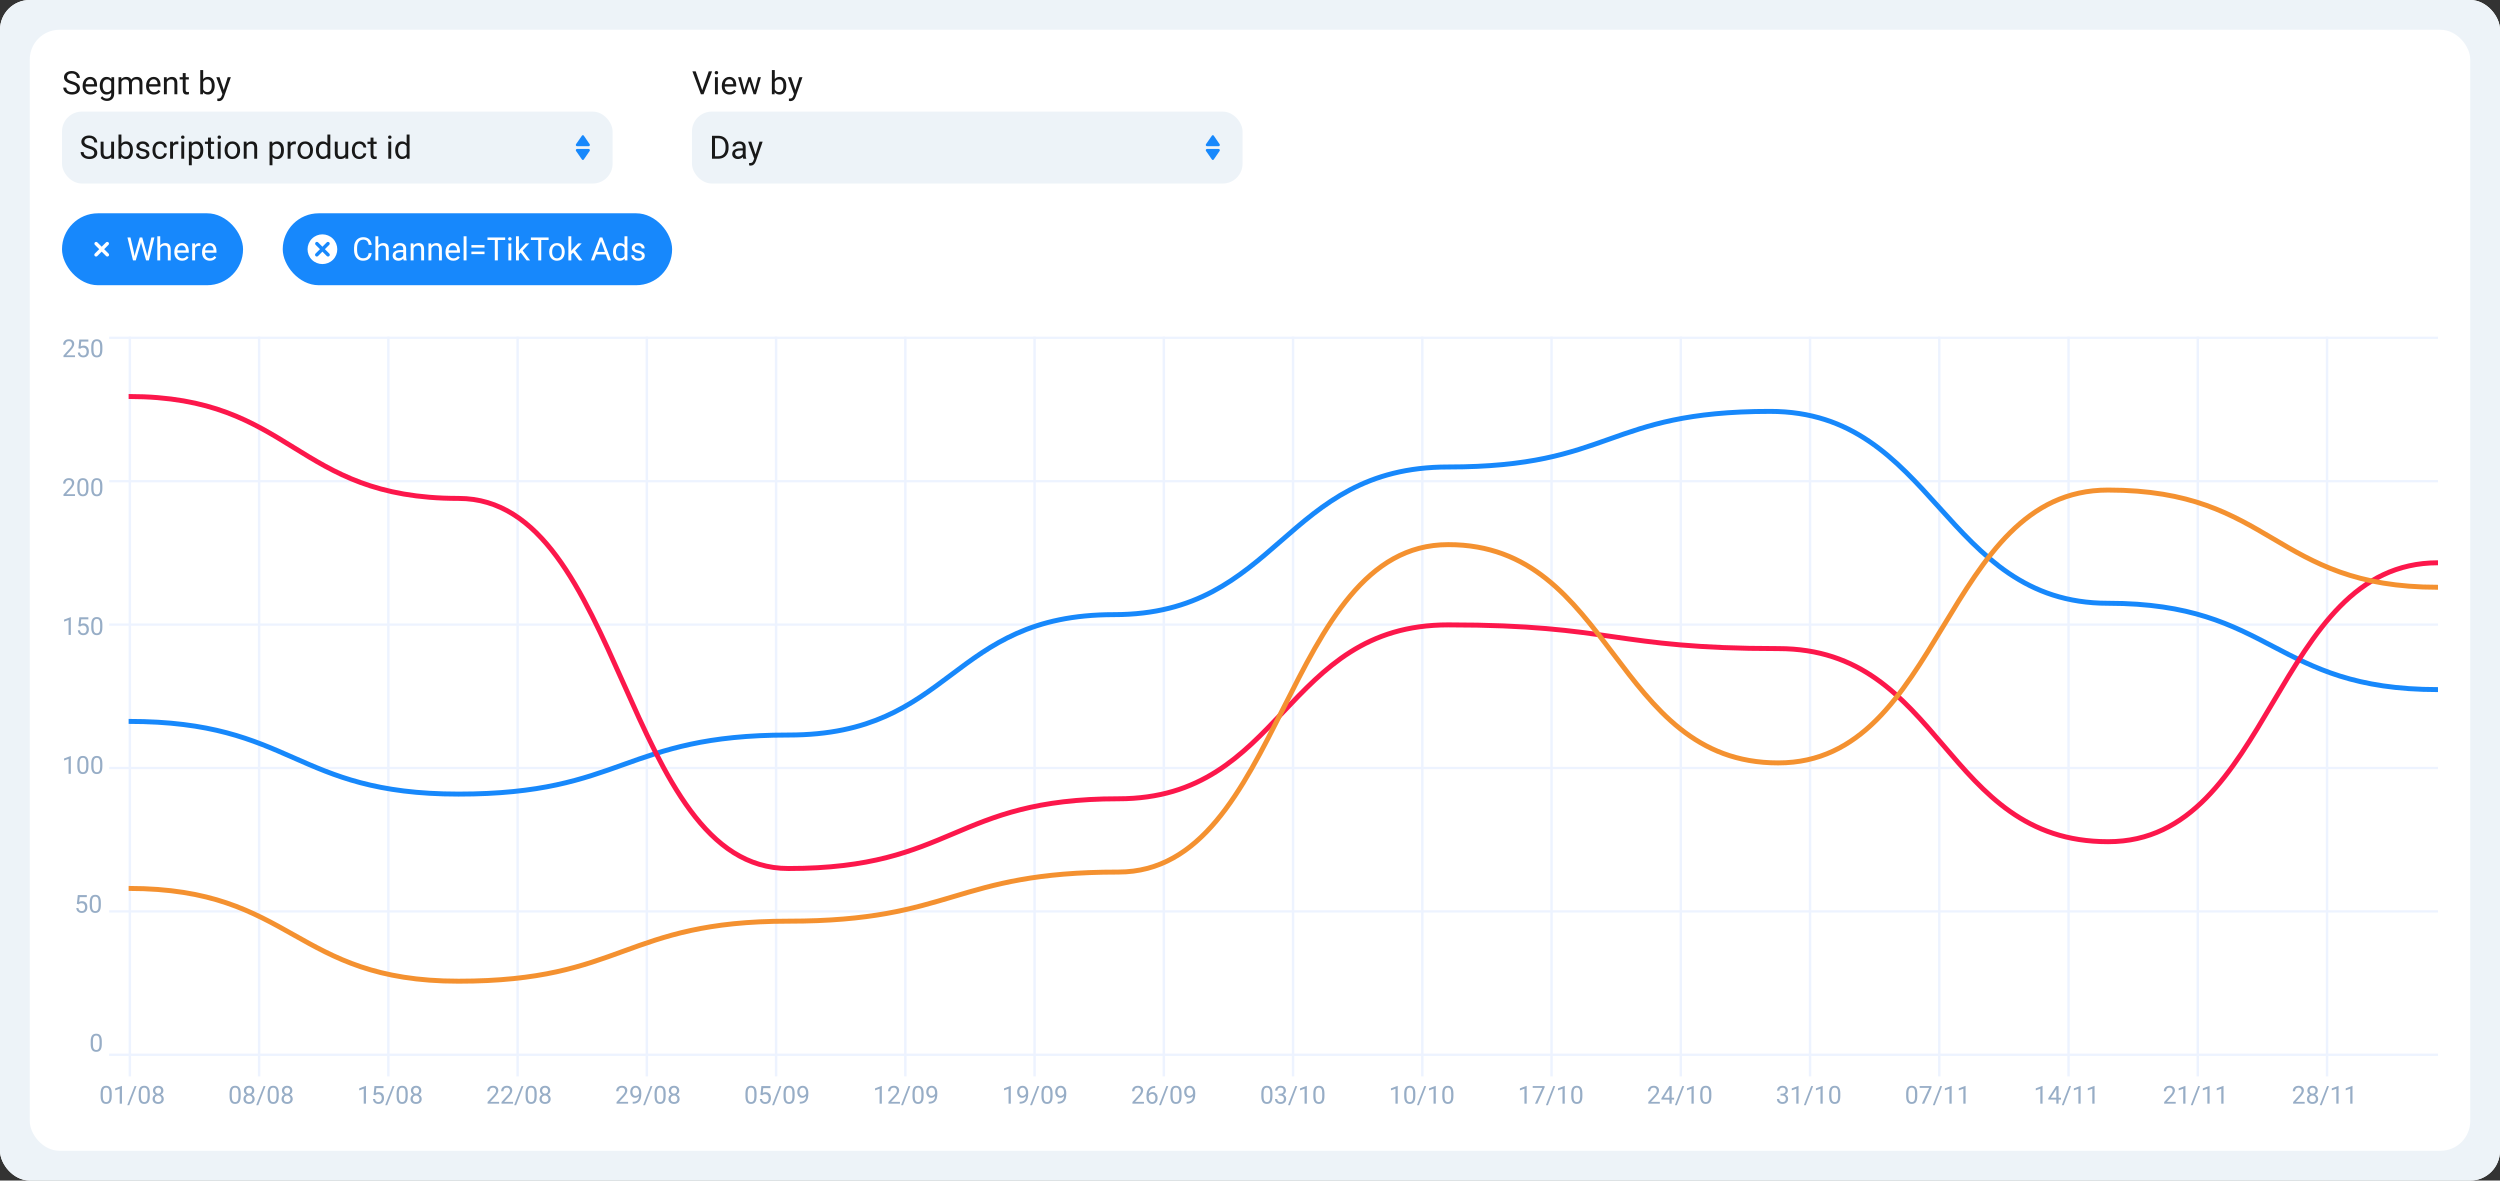 <svg width="1008" height="476" viewBox="0 0 1008 476" fill="none" xmlns="http://www.w3.org/2000/svg">
<rect x="0" y="0" width="1008" height="476" fill="#333333" stroke="none"/>
<style></style>
<g clip-path="url(#clip0)">
    <rect width="1008" height="476" rx="12" fill="white"/>
    <rect width="1008" height="476" rx="12" fill="#EDF3F8"/>
    <rect x="12" y="12" width="984" height="452" rx="12" fill="white"/>
    <rect x="44" y="133" width="939" height="301" fill="white"/>
    <rect x="51.866" y="135.753" width="0.983" height="298.247" fill="#EDF3FF"/>
    <rect x="103.979" y="135.753" width="0.983" height="298.247" fill="#EDF3FF"/>
    <rect x="156.09" y="135.753" width="0.983" height="298.247" fill="#EDF3FF"/>
    <rect x="208.203" y="135.753" width="0.983" height="298.247" fill="#EDF3FF"/>
    <rect x="260.314" y="135.753" width="0.983" height="298.247" fill="#EDF3FF"/>
    <rect x="312.426" y="135.753" width="0.983" height="298.247" fill="#EDF3FF"/>
    <rect x="364.539" y="135.753" width="0.983" height="298.247" fill="#EDF3FF"/>
    <rect x="416.65" y="135.753" width="0.983" height="298.247" fill="#EDF3FF"/>
    <rect x="468.763" y="135.753" width="0.983" height="298.247" fill="#EDF3FF"/>
    <rect x="520.875" y="135.753" width="0.983" height="298.247" fill="#EDF3FF"/>
    <rect x="572.987" y="135.753" width="0.983" height="298.247" fill="#EDF3FF"/>
    <rect x="625.099" y="135.753" width="0.983" height="298.247" fill="#EDF3FF"/>
    <rect x="677.211" y="135.753" width="0.983" height="298.247" fill="#EDF3FF"/>
    <rect x="729.323" y="135.753" width="0.983" height="298.247" fill="#EDF3FF"/>
    <rect x="781.435" y="135.753" width="0.983" height="298.247" fill="#EDF3FF"/>
    <rect x="833.547" y="135.753" width="0.983" height="298.247" fill="#EDF3FF"/>
    <rect x="885.659" y="135.753" width="0.983" height="298.247" fill="#EDF3FF"/>
    <rect x="937.771" y="135.753" width="0.983" height="298.247" fill="#EDF3FF"/>
    <rect x="44" y="135.753" width="939" height="0.918" fill="#EDF3FF"/>
    <rect x="44" y="193.567" width="939" height="0.918" fill="#EDF3FF"/>
    <rect x="44" y="251.381" width="939" height="0.918" fill="#EDF3FF"/>
    <rect x="44" y="309.195" width="939" height="0.918" fill="#EDF3FF"/>
    <rect x="44" y="367.009" width="939" height="0.918" fill="#EDF3FF"/>
    <rect x="44" y="424.823" width="939" height="0.918" fill="#EDF3FF"/>
    <path id="cl1" d="M51.866 290.87C118.376 290.87 118.376 320.179 184.885 320.179C251.395 320.179 251.395 296.365 317.905 296.365C384.414 296.365 382.628 247.821 449.137 247.821C515.647 247.821 517.433 188.286 583.943 188.286C650.452 188.286 647.154 165.87 713.664 165.87C780.174 165.87 783.472 243.242 849.981 243.242C916.491 243.242 916.491 278.047 983 278.047" stroke="#1788FB" stroke-width="2"/>
    <path id="cl2" d="M51.866 159.869C118.376 159.869 118.376 200.96 184.885 200.96C251.395 200.96 251.395 350.184 317.905 350.184C384.414 350.184 384.414 322.069 450.924 322.069C517.433 322.069 517.433 251.953 583.943 251.953C650.452 251.953 650.452 261.515 716.962 261.515C783.472 261.515 783.472 339.371 849.981 339.371C916.491 339.371 916.491 226.912 983 226.912" stroke="#FC174B" stroke-width="2"/>
    <path id="cl3" d="M51.866 358.214C118.376 358.214 118.376 395.619 184.885 395.619C251.395 395.619 251.395 371.416 317.905 371.416C384.414 371.416 384.414 351.613 450.924 351.613C517.433 351.613 517.433 219.593 583.943 219.593C650.452 219.593 650.452 307.606 716.962 307.606C783.472 307.606 783.472 197.589 849.981 197.589C916.491 197.589 916.491 236.789 983 236.789" stroke="#F49130" stroke-width="2"/>
    <path d="M45.049 441.968C45.049 443.026 44.868 443.812 44.507 444.326C44.145 444.84 43.581 445.098 42.812 445.098C42.054 445.098 41.492 444.847 41.128 444.346C40.763 443.841 40.575 443.089 40.562 442.09V440.884C40.562 439.839 40.742 439.062 41.103 438.555C41.465 438.047 42.031 437.793 42.803 437.793C43.568 437.793 44.131 438.039 44.492 438.53C44.853 439.019 45.039 439.774 45.049 440.796V441.968ZM44.145 440.732C44.145 439.967 44.038 439.411 43.823 439.062C43.608 438.711 43.268 438.535 42.803 438.535C42.34 438.535 42.004 438.709 41.792 439.058C41.58 439.406 41.471 439.941 41.465 440.664V442.109C41.465 442.878 41.575 443.446 41.797 443.813C42.022 444.178 42.36 444.36 42.812 444.36C43.258 444.36 43.589 444.188 43.804 443.843C44.022 443.498 44.136 442.954 44.145 442.212V440.732ZM49.175 445H48.267V438.979L46.445 439.648V438.828L49.033 437.856H49.175V445ZM52.095 445.61H51.318L54.287 437.891H55.059L52.095 445.61ZM60.4 441.968C60.4 443.026 60.22 443.812 59.858 444.326C59.497 444.84 58.932 445.098 58.164 445.098C57.406 445.098 56.844 444.847 56.48 444.346C56.115 443.841 55.926 443.089 55.913 442.09V440.884C55.913 439.839 56.094 439.062 56.455 438.555C56.816 438.047 57.383 437.793 58.154 437.793C58.919 437.793 59.482 438.039 59.844 438.53C60.205 439.019 60.391 439.774 60.4 440.796V441.968ZM59.497 440.732C59.497 439.967 59.39 439.411 59.175 439.062C58.96 438.711 58.62 438.535 58.154 438.535C57.692 438.535 57.355 438.709 57.144 439.058C56.932 439.406 56.823 439.941 56.816 440.664V442.109C56.816 442.878 56.927 443.446 57.148 443.813C57.373 444.178 57.712 444.36 58.164 444.36C58.61 444.36 58.94 444.188 59.155 443.843C59.373 443.498 59.487 442.954 59.497 442.212V440.732ZM65.869 439.746C65.869 440.101 65.775 440.417 65.586 440.693C65.4 440.97 65.148 441.187 64.829 441.343C65.2 441.502 65.493 441.735 65.708 442.041C65.926 442.347 66.035 442.694 66.035 443.081C66.035 443.696 65.827 444.186 65.41 444.551C64.997 444.915 64.451 445.098 63.774 445.098C63.091 445.098 62.542 444.915 62.129 444.551C61.719 444.183 61.514 443.693 61.514 443.081C61.514 442.697 61.618 442.35 61.826 442.041C62.038 441.732 62.329 441.497 62.7 441.338C62.384 441.182 62.135 440.965 61.953 440.688C61.771 440.412 61.68 440.098 61.68 439.746C61.68 439.147 61.872 438.672 62.256 438.32C62.64 437.969 63.146 437.793 63.774 437.793C64.399 437.793 64.904 437.969 65.288 438.32C65.675 438.672 65.869 439.147 65.869 439.746ZM65.132 443.062C65.132 442.664 65.005 442.34 64.751 442.09C64.5 441.839 64.171 441.714 63.765 441.714C63.358 441.714 63.031 441.838 62.783 442.085C62.539 442.332 62.417 442.658 62.417 443.062C62.417 443.465 62.536 443.783 62.773 444.014C63.014 444.245 63.348 444.36 63.774 444.36C64.198 444.36 64.53 444.245 64.77 444.014C65.011 443.779 65.132 443.462 65.132 443.062ZM63.774 438.535C63.42 438.535 63.132 438.646 62.91 438.867C62.692 439.085 62.583 439.383 62.583 439.761C62.583 440.122 62.69 440.415 62.905 440.64C63.123 440.861 63.413 440.972 63.774 440.972C64.136 440.972 64.424 440.861 64.639 440.64C64.857 440.415 64.966 440.122 64.966 439.761C64.966 439.399 64.853 439.105 64.629 438.877C64.404 438.649 64.12 438.535 63.774 438.535Z" fill="#97ADC6"/>
    <path d="M97.049 441.968C97.049 443.026 96.868 443.812 96.507 444.326C96.145 444.84 95.581 445.098 94.812 445.098C94.054 445.098 93.493 444.847 93.128 444.346C92.763 443.841 92.575 443.089 92.561 442.09V440.884C92.561 439.839 92.742 439.062 93.103 438.555C93.465 438.047 94.031 437.793 94.803 437.793C95.568 437.793 96.131 438.039 96.492 438.53C96.853 439.019 97.039 439.774 97.049 440.796V441.968ZM96.145 440.732C96.145 439.967 96.038 439.411 95.823 439.062C95.608 438.711 95.268 438.535 94.803 438.535C94.341 438.535 94.004 438.709 93.792 439.058C93.58 439.406 93.471 439.941 93.465 440.664V442.109C93.465 442.878 93.576 443.446 93.797 443.813C94.022 444.178 94.36 444.36 94.812 444.36C95.258 444.36 95.589 444.188 95.804 443.843C96.022 443.498 96.136 442.954 96.145 442.212V440.732ZM102.518 439.746C102.518 440.101 102.423 440.417 102.234 440.693C102.049 440.97 101.797 441.187 101.478 441.343C101.849 441.502 102.142 441.735 102.356 442.041C102.575 442.347 102.684 442.694 102.684 443.081C102.684 443.696 102.475 444.186 102.059 444.551C101.645 444.915 101.1 445.098 100.423 445.098C99.739 445.098 99.191 444.915 98.777 444.551C98.367 444.183 98.162 443.693 98.162 443.081C98.162 442.697 98.266 442.35 98.475 442.041C98.686 441.732 98.978 441.497 99.349 441.338C99.033 441.182 98.784 440.965 98.602 440.688C98.419 440.412 98.328 440.098 98.328 439.746C98.328 439.147 98.52 438.672 98.904 438.32C99.288 437.969 99.795 437.793 100.423 437.793C101.048 437.793 101.552 437.969 101.937 438.32C102.324 438.672 102.518 439.147 102.518 439.746ZM101.78 443.062C101.78 442.664 101.653 442.34 101.399 442.09C101.149 441.839 100.82 441.714 100.413 441.714C100.006 441.714 99.679 441.838 99.432 442.085C99.188 442.332 99.065 442.658 99.065 443.062C99.065 443.465 99.184 443.783 99.422 444.014C99.663 444.245 99.996 444.36 100.423 444.36C100.846 444.36 101.178 444.245 101.419 444.014C101.66 443.779 101.78 443.462 101.78 443.062ZM100.423 438.535C100.068 438.535 99.78 438.646 99.559 438.867C99.341 439.085 99.231 439.383 99.231 439.761C99.231 440.122 99.339 440.415 99.554 440.64C99.772 440.861 100.062 440.972 100.423 440.972C100.784 440.972 101.072 440.861 101.287 440.64C101.505 440.415 101.614 440.122 101.614 439.761C101.614 439.399 101.502 439.105 101.277 438.877C101.053 438.649 100.768 438.535 100.423 438.535ZM104.095 445.61H103.318L106.287 437.891H107.059L104.095 445.61ZM112.4 441.968C112.4 443.026 112.22 443.812 111.858 444.326C111.497 444.84 110.932 445.098 110.164 445.098C109.406 445.098 108.844 444.847 108.479 444.346C108.115 443.841 107.926 443.089 107.913 442.09V440.884C107.913 439.839 108.094 439.062 108.455 438.555C108.816 438.047 109.383 437.793 110.154 437.793C110.919 437.793 111.482 438.039 111.844 438.53C112.205 439.019 112.391 439.774 112.4 440.796V441.968ZM111.497 440.732C111.497 439.967 111.39 439.411 111.175 439.062C110.96 438.711 110.62 438.535 110.154 438.535C109.692 438.535 109.355 438.709 109.144 439.058C108.932 439.406 108.823 439.941 108.816 440.664V442.109C108.816 442.878 108.927 443.446 109.148 443.813C109.373 444.178 109.712 444.36 110.164 444.36C110.61 444.36 110.94 444.188 111.155 443.843C111.373 443.498 111.487 442.954 111.497 442.212V440.732ZM117.869 439.746C117.869 440.101 117.775 440.417 117.586 440.693C117.4 440.97 117.148 441.187 116.829 441.343C117.2 441.502 117.493 441.735 117.708 442.041C117.926 442.347 118.035 442.694 118.035 443.081C118.035 443.696 117.827 444.186 117.41 444.551C116.997 444.915 116.451 445.098 115.774 445.098C115.091 445.098 114.542 444.915 114.129 444.551C113.719 444.183 113.514 443.693 113.514 443.081C113.514 442.697 113.618 442.35 113.826 442.041C114.038 441.732 114.329 441.497 114.7 441.338C114.384 441.182 114.135 440.965 113.953 440.688C113.771 440.412 113.68 440.098 113.68 439.746C113.68 439.147 113.872 438.672 114.256 438.32C114.64 437.969 115.146 437.793 115.774 437.793C116.399 437.793 116.904 437.969 117.288 438.32C117.675 438.672 117.869 439.147 117.869 439.746ZM117.132 443.062C117.132 442.664 117.005 442.34 116.751 442.09C116.5 441.839 116.172 441.714 115.765 441.714C115.358 441.714 115.031 441.838 114.783 442.085C114.539 442.332 114.417 442.658 114.417 443.062C114.417 443.465 114.536 443.783 114.773 444.014C115.014 444.245 115.348 444.36 115.774 444.36C116.198 444.36 116.53 444.245 116.771 444.014C117.011 443.779 117.132 443.462 117.132 443.062ZM115.774 438.535C115.42 438.535 115.132 438.646 114.91 438.867C114.692 439.085 114.583 439.383 114.583 439.761C114.583 440.122 114.69 440.415 114.905 440.64C115.123 440.861 115.413 440.972 115.774 440.972C116.136 440.972 116.424 440.861 116.639 440.64C116.857 440.415 116.966 440.122 116.966 439.761C116.966 439.399 116.854 439.105 116.629 438.877C116.404 438.649 116.119 438.535 115.774 438.535Z" fill="#97ADC6"/>
    <path d="M147.56 445H146.651V438.979L144.83 439.648V438.828L147.418 437.856H147.56V445ZM150.621 441.436L150.982 437.891H154.625V438.726H151.749L151.534 440.664C151.882 440.459 152.278 440.356 152.721 440.356C153.368 440.356 153.883 440.571 154.264 441.001C154.645 441.427 154.835 442.005 154.835 442.734C154.835 443.467 154.636 444.045 154.239 444.468C153.845 444.888 153.294 445.098 152.584 445.098C151.956 445.098 151.443 444.924 151.046 444.575C150.649 444.227 150.423 443.745 150.367 443.13H151.222C151.277 443.537 151.422 443.844 151.656 444.053C151.891 444.258 152.2 444.36 152.584 444.36C153.004 444.36 153.333 444.217 153.57 443.931C153.811 443.644 153.932 443.249 153.932 442.744C153.932 442.269 153.801 441.888 153.541 441.602C153.284 441.312 152.94 441.167 152.511 441.167C152.117 441.167 151.808 441.253 151.583 441.426L151.344 441.621L150.621 441.436ZM156.095 445.61H155.318L158.287 437.891H159.059L156.095 445.61ZM164.4 441.968C164.4 443.026 164.22 443.812 163.858 444.326C163.497 444.84 162.932 445.098 162.164 445.098C161.406 445.098 160.844 444.847 160.479 444.346C160.115 443.841 159.926 443.089 159.913 442.09V440.884C159.913 439.839 160.094 439.062 160.455 438.555C160.816 438.047 161.383 437.793 162.154 437.793C162.919 437.793 163.482 438.039 163.844 438.53C164.205 439.019 164.391 439.774 164.4 440.796V441.968ZM163.497 440.732C163.497 439.967 163.39 439.411 163.175 439.062C162.96 438.711 162.62 438.535 162.154 438.535C161.692 438.535 161.355 438.709 161.144 439.058C160.932 439.406 160.823 439.941 160.816 440.664V442.109C160.816 442.878 160.927 443.446 161.148 443.813C161.373 444.178 161.712 444.36 162.164 444.36C162.61 444.36 162.94 444.188 163.155 443.843C163.373 443.498 163.487 442.954 163.497 442.212V440.732ZM169.869 439.746C169.869 440.101 169.775 440.417 169.586 440.693C169.4 440.97 169.148 441.187 168.829 441.343C169.2 441.502 169.493 441.735 169.708 442.041C169.926 442.347 170.035 442.694 170.035 443.081C170.035 443.696 169.827 444.186 169.41 444.551C168.997 444.915 168.451 445.098 167.774 445.098C167.091 445.098 166.542 444.915 166.129 444.551C165.719 444.183 165.514 443.693 165.514 443.081C165.514 442.697 165.618 442.35 165.826 442.041C166.038 441.732 166.329 441.497 166.7 441.338C166.384 441.182 166.135 440.965 165.953 440.688C165.771 440.412 165.68 440.098 165.68 439.746C165.68 439.147 165.872 438.672 166.256 438.32C166.64 437.969 167.146 437.793 167.774 437.793C168.399 437.793 168.904 437.969 169.288 438.32C169.675 438.672 169.869 439.147 169.869 439.746ZM169.132 443.062C169.132 442.664 169.005 442.34 168.751 442.09C168.5 441.839 168.172 441.714 167.765 441.714C167.358 441.714 167.031 441.838 166.783 442.085C166.539 442.332 166.417 442.658 166.417 443.062C166.417 443.465 166.536 443.783 166.773 444.014C167.014 444.245 167.348 444.36 167.774 444.36C168.198 444.36 168.53 444.245 168.771 444.014C169.011 443.779 169.132 443.462 169.132 443.062ZM167.774 438.535C167.42 438.535 167.132 438.646 166.91 438.867C166.692 439.085 166.583 439.383 166.583 439.761C166.583 440.122 166.69 440.415 166.905 440.64C167.123 440.861 167.413 440.972 167.774 440.972C168.136 440.972 168.424 440.861 168.639 440.64C168.857 440.415 168.966 440.122 168.966 439.761C168.966 439.399 168.854 439.105 168.629 438.877C168.404 438.649 168.119 438.535 167.774 438.535Z" fill="#97ADC6"/>
    <path d="M201.249 445H196.591V444.351L199.052 441.616C199.416 441.203 199.667 440.868 199.804 440.61C199.944 440.35 200.014 440.081 200.014 439.805C200.014 439.434 199.901 439.129 199.677 438.892C199.452 438.654 199.153 438.535 198.778 438.535C198.329 438.535 197.979 438.664 197.729 438.921C197.481 439.175 197.357 439.53 197.357 439.985H196.454C196.454 439.331 196.664 438.802 197.084 438.398C197.507 437.995 198.072 437.793 198.778 437.793C199.439 437.793 199.962 437.967 200.346 438.315C200.73 438.66 200.922 439.121 200.922 439.697C200.922 440.397 200.476 441.23 199.584 442.197L197.68 444.263H201.249V445ZM206.864 445H202.206V444.351L204.667 441.616C205.032 441.203 205.282 440.868 205.419 440.61C205.559 440.35 205.629 440.081 205.629 439.805C205.629 439.434 205.517 439.129 205.292 438.892C205.067 438.654 204.768 438.535 204.394 438.535C203.944 438.535 203.594 438.664 203.344 438.921C203.096 439.175 202.973 439.53 202.973 439.985H202.069C202.069 439.331 202.279 438.802 202.699 438.398C203.122 437.995 203.687 437.793 204.394 437.793C205.054 437.793 205.577 437.967 205.961 438.315C206.345 438.66 206.537 439.121 206.537 439.697C206.537 440.397 206.091 441.23 205.199 442.197L203.295 444.263H206.864V445ZM208.095 445.61H207.318L210.287 437.891H211.059L208.095 445.61ZM216.4 441.968C216.4 443.026 216.22 443.812 215.858 444.326C215.497 444.84 214.932 445.098 214.164 445.098C213.406 445.098 212.844 444.847 212.479 444.346C212.115 443.841 211.926 443.089 211.913 442.09V440.884C211.913 439.839 212.094 439.062 212.455 438.555C212.816 438.047 213.383 437.793 214.154 437.793C214.919 437.793 215.482 438.039 215.844 438.53C216.205 439.019 216.391 439.774 216.4 440.796V441.968ZM215.497 440.732C215.497 439.967 215.39 439.411 215.175 439.062C214.96 438.711 214.62 438.535 214.154 438.535C213.692 438.535 213.355 438.709 213.144 439.058C212.932 439.406 212.823 439.941 212.816 440.664V442.109C212.816 442.878 212.927 443.446 213.148 443.813C213.373 444.178 213.712 444.36 214.164 444.36C214.61 444.36 214.94 444.188 215.155 443.843C215.373 443.498 215.487 442.954 215.497 442.212V440.732ZM221.869 439.746C221.869 440.101 221.775 440.417 221.586 440.693C221.4 440.97 221.148 441.187 220.829 441.343C221.2 441.502 221.493 441.735 221.708 442.041C221.926 442.347 222.035 442.694 222.035 443.081C222.035 443.696 221.827 444.186 221.41 444.551C220.997 444.915 220.451 445.098 219.774 445.098C219.091 445.098 218.542 444.915 218.129 444.551C217.719 444.183 217.514 443.693 217.514 443.081C217.514 442.697 217.618 442.35 217.826 442.041C218.038 441.732 218.329 441.497 218.7 441.338C218.384 441.182 218.135 440.965 217.953 440.688C217.771 440.412 217.68 440.098 217.68 439.746C217.68 439.147 217.872 438.672 218.256 438.32C218.64 437.969 219.146 437.793 219.774 437.793C220.399 437.793 220.904 437.969 221.288 438.32C221.675 438.672 221.869 439.147 221.869 439.746ZM221.132 443.062C221.132 442.664 221.005 442.34 220.751 442.09C220.5 441.839 220.172 441.714 219.765 441.714C219.358 441.714 219.031 441.838 218.783 442.085C218.539 442.332 218.417 442.658 218.417 443.062C218.417 443.465 218.536 443.783 218.773 444.014C219.014 444.245 219.348 444.36 219.774 444.36C220.198 444.36 220.53 444.245 220.771 444.014C221.011 443.779 221.132 443.462 221.132 443.062ZM219.774 438.535C219.42 438.535 219.132 438.646 218.91 438.867C218.692 439.085 218.583 439.383 218.583 439.761C218.583 440.122 218.69 440.415 218.905 440.64C219.123 440.861 219.413 440.972 219.774 440.972C220.136 440.972 220.424 440.861 220.639 440.64C220.857 440.415 220.966 440.122 220.966 439.761C220.966 439.399 220.854 439.105 220.629 438.877C220.404 438.649 220.119 438.535 219.774 438.535Z" fill="#97ADC6"/>
    <path d="M253.249 445H248.591V444.351L251.052 441.616C251.416 441.203 251.667 440.868 251.804 440.61C251.944 440.35 252.014 440.081 252.014 439.805C252.014 439.434 251.901 439.129 251.677 438.892C251.452 438.654 251.153 438.535 250.778 438.535C250.329 438.535 249.979 438.664 249.729 438.921C249.481 439.175 249.357 439.53 249.357 439.985H248.454C248.454 439.331 248.664 438.802 249.084 438.398C249.507 437.995 250.072 437.793 250.778 437.793C251.439 437.793 251.962 437.967 252.346 438.315C252.73 438.66 252.922 439.121 252.922 439.697C252.922 440.397 252.476 441.23 251.584 442.197L249.68 444.263H253.249V445ZM257.668 441.875C257.479 442.1 257.253 442.28 256.989 442.417C256.729 442.554 256.442 442.622 256.13 442.622C255.72 442.622 255.362 442.521 255.056 442.319C254.753 442.118 254.519 441.834 254.353 441.47C254.187 441.102 254.104 440.697 254.104 440.254C254.104 439.779 254.193 439.351 254.372 438.97C254.554 438.589 254.812 438.298 255.144 438.096C255.476 437.894 255.863 437.793 256.306 437.793C257.009 437.793 257.562 438.057 257.966 438.584C258.373 439.108 258.576 439.824 258.576 440.732V440.996C258.576 442.38 258.303 443.39 257.756 444.028C257.209 444.663 256.384 444.989 255.28 445.005H255.104V444.243H255.295C256.04 444.23 256.613 444.036 257.014 443.662C257.414 443.285 257.632 442.689 257.668 441.875ZM256.276 441.875C256.579 441.875 256.857 441.782 257.111 441.597C257.368 441.411 257.556 441.182 257.673 440.908V440.547C257.673 439.954 257.544 439.473 257.287 439.102C257.03 438.73 256.704 438.545 256.311 438.545C255.913 438.545 255.594 438.698 255.354 439.004C255.113 439.307 254.992 439.707 254.992 440.205C254.992 440.69 255.108 441.09 255.339 441.406C255.573 441.719 255.886 441.875 256.276 441.875ZM260.095 445.61H259.318L262.287 437.891H263.059L260.095 445.61ZM268.4 441.968C268.4 443.026 268.22 443.812 267.858 444.326C267.497 444.84 266.932 445.098 266.164 445.098C265.406 445.098 264.844 444.847 264.479 444.346C264.115 443.841 263.926 443.089 263.913 442.09V440.884C263.913 439.839 264.094 439.062 264.455 438.555C264.816 438.047 265.383 437.793 266.154 437.793C266.919 437.793 267.482 438.039 267.844 438.53C268.205 439.019 268.391 439.774 268.4 440.796V441.968ZM267.497 440.732C267.497 439.967 267.39 439.411 267.175 439.062C266.96 438.711 266.62 438.535 266.154 438.535C265.692 438.535 265.355 438.709 265.144 439.058C264.932 439.406 264.823 439.941 264.816 440.664V442.109C264.816 442.878 264.927 443.446 265.148 443.813C265.373 444.178 265.712 444.36 266.164 444.36C266.61 444.36 266.94 444.188 267.155 443.843C267.373 443.498 267.487 442.954 267.497 442.212V440.732ZM273.869 439.746C273.869 440.101 273.775 440.417 273.586 440.693C273.4 440.97 273.148 441.187 272.829 441.343C273.2 441.502 273.493 441.735 273.708 442.041C273.926 442.347 274.035 442.694 274.035 443.081C274.035 443.696 273.827 444.186 273.41 444.551C272.997 444.915 272.451 445.098 271.774 445.098C271.091 445.098 270.542 444.915 270.129 444.551C269.719 444.183 269.514 443.693 269.514 443.081C269.514 442.697 269.618 442.35 269.826 442.041C270.038 441.732 270.329 441.497 270.7 441.338C270.384 441.182 270.135 440.965 269.953 440.688C269.771 440.412 269.68 440.098 269.68 439.746C269.68 439.147 269.872 438.672 270.256 438.32C270.64 437.969 271.146 437.793 271.774 437.793C272.399 437.793 272.904 437.969 273.288 438.32C273.675 438.672 273.869 439.147 273.869 439.746ZM273.132 443.062C273.132 442.664 273.005 442.34 272.751 442.09C272.5 441.839 272.172 441.714 271.765 441.714C271.358 441.714 271.031 441.838 270.783 442.085C270.539 442.332 270.417 442.658 270.417 443.062C270.417 443.465 270.536 443.783 270.773 444.014C271.014 444.245 271.348 444.36 271.774 444.36C272.198 444.36 272.53 444.245 272.771 444.014C273.011 443.779 273.132 443.462 273.132 443.062ZM271.774 438.535C271.42 438.535 271.132 438.646 270.91 438.867C270.692 439.085 270.583 439.383 270.583 439.761C270.583 440.122 270.69 440.415 270.905 440.64C271.123 440.861 271.413 440.972 271.774 440.972C272.136 440.972 272.424 440.861 272.639 440.64C272.857 440.415 272.966 440.122 272.966 439.761C272.966 439.399 272.854 439.105 272.629 438.877C272.404 438.649 272.119 438.535 271.774 438.535Z" fill="#97ADC6"/>
    <path d="M305.049 441.968C305.049 443.026 304.868 443.812 304.507 444.326C304.146 444.84 303.581 445.098 302.812 445.098C302.054 445.098 301.493 444.847 301.128 444.346C300.763 443.841 300.575 443.089 300.562 442.09V440.884C300.562 439.839 300.742 439.062 301.104 438.555C301.465 438.047 302.031 437.793 302.803 437.793C303.568 437.793 304.131 438.039 304.492 438.53C304.854 439.019 305.039 439.774 305.049 440.796V441.968ZM304.146 440.732C304.146 439.967 304.038 439.411 303.823 439.062C303.608 438.711 303.268 438.535 302.803 438.535C302.34 438.535 302.004 438.709 301.792 439.058C301.58 439.406 301.471 439.941 301.465 440.664V442.109C301.465 442.878 301.576 443.446 301.797 443.813C302.021 444.178 302.36 444.36 302.812 444.36C303.258 444.36 303.589 444.188 303.804 443.843C304.022 443.498 304.136 442.954 304.146 442.212V440.732ZM306.621 441.436L306.982 437.891H310.625V438.726H307.749L307.534 440.664C307.882 440.459 308.278 440.356 308.721 440.356C309.368 440.356 309.883 440.571 310.264 441.001C310.645 441.427 310.835 442.005 310.835 442.734C310.835 443.467 310.636 444.045 310.239 444.468C309.845 444.888 309.294 445.098 308.584 445.098C307.956 445.098 307.443 444.924 307.046 444.575C306.649 444.227 306.423 443.745 306.367 443.13H307.222C307.277 443.537 307.422 443.844 307.656 444.053C307.891 444.258 308.2 444.36 308.584 444.36C309.004 444.36 309.333 444.217 309.57 443.931C309.811 443.644 309.932 443.249 309.932 442.744C309.932 442.269 309.801 441.888 309.541 441.602C309.284 441.312 308.94 441.167 308.511 441.167C308.117 441.167 307.808 441.253 307.583 441.426L307.344 441.621L306.621 441.436ZM312.095 445.61H311.318L314.287 437.891H315.059L312.095 445.61ZM320.4 441.968C320.4 443.026 320.22 443.812 319.858 444.326C319.497 444.84 318.932 445.098 318.164 445.098C317.406 445.098 316.844 444.847 316.479 444.346C316.115 443.841 315.926 443.089 315.913 442.09V440.884C315.913 439.839 316.094 439.062 316.455 438.555C316.816 438.047 317.383 437.793 318.154 437.793C318.919 437.793 319.482 438.039 319.844 438.53C320.205 439.019 320.391 439.774 320.4 440.796V441.968ZM319.497 440.732C319.497 439.967 319.39 439.411 319.175 439.062C318.96 438.711 318.62 438.535 318.154 438.535C317.692 438.535 317.355 438.709 317.144 439.058C316.932 439.406 316.823 439.941 316.816 440.664V442.109C316.816 442.878 316.927 443.446 317.148 443.813C317.373 444.178 317.712 444.36 318.164 444.36C318.61 444.36 318.94 444.188 319.155 443.843C319.373 443.498 319.487 442.954 319.497 442.212V440.732ZM325.02 441.875C324.831 442.1 324.604 442.28 324.341 442.417C324.08 442.554 323.794 442.622 323.481 442.622C323.071 442.622 322.713 442.521 322.407 442.319C322.104 442.118 321.87 441.834 321.704 441.47C321.538 441.102 321.455 440.697 321.455 440.254C321.455 439.779 321.545 439.351 321.724 438.97C321.906 438.589 322.163 438.298 322.495 438.096C322.827 437.894 323.215 437.793 323.657 437.793C324.36 437.793 324.914 438.057 325.317 438.584C325.724 439.108 325.928 439.824 325.928 440.732V440.996C325.928 442.38 325.654 443.39 325.107 444.028C324.561 444.663 323.735 444.989 322.632 445.005H322.456V444.243H322.646C323.392 444.23 323.965 444.036 324.365 443.662C324.766 443.285 324.984 442.689 325.02 441.875ZM323.628 441.875C323.931 441.875 324.209 441.782 324.463 441.597C324.72 441.411 324.907 441.182 325.024 440.908V440.547C325.024 439.954 324.896 439.473 324.639 439.102C324.382 438.73 324.056 438.545 323.662 438.545C323.265 438.545 322.946 438.698 322.705 439.004C322.464 439.307 322.344 439.707 322.344 440.205C322.344 440.69 322.459 441.09 322.69 441.406C322.925 441.719 323.237 441.875 323.628 441.875Z" fill="#97ADC6"/>
    <path d="M355.56 445H354.651V438.979L352.83 439.648V438.828L355.418 437.856H355.56V445ZM362.864 445H358.206V444.351L360.667 441.616C361.032 441.203 361.282 440.868 361.419 440.61C361.559 440.35 361.629 440.081 361.629 439.805C361.629 439.434 361.517 439.129 361.292 438.892C361.067 438.654 360.768 438.535 360.394 438.535C359.944 438.535 359.594 438.664 359.344 438.921C359.096 439.175 358.973 439.53 358.973 439.985H358.069C358.069 439.331 358.279 438.802 358.699 438.398C359.122 437.995 359.687 437.793 360.394 437.793C361.054 437.793 361.577 437.967 361.961 438.315C362.345 438.66 362.537 439.121 362.537 439.697C362.537 440.397 362.091 441.23 361.199 442.197L359.295 444.263H362.864V445ZM364.095 445.61H363.318L366.287 437.891H367.059L364.095 445.61ZM372.4 441.968C372.4 443.026 372.22 443.812 371.858 444.326C371.497 444.84 370.932 445.098 370.164 445.098C369.406 445.098 368.844 444.847 368.479 444.346C368.115 443.841 367.926 443.089 367.913 442.09V440.884C367.913 439.839 368.094 439.062 368.455 438.555C368.816 438.047 369.383 437.793 370.154 437.793C370.919 437.793 371.482 438.039 371.844 438.53C372.205 439.019 372.391 439.774 372.4 440.796V441.968ZM371.497 440.732C371.497 439.967 371.39 439.411 371.175 439.062C370.96 438.711 370.62 438.535 370.154 438.535C369.692 438.535 369.355 438.709 369.144 439.058C368.932 439.406 368.823 439.941 368.816 440.664V442.109C368.816 442.878 368.927 443.446 369.148 443.813C369.373 444.178 369.712 444.36 370.164 444.36C370.61 444.36 370.94 444.188 371.155 443.843C371.373 443.498 371.487 442.954 371.497 442.212V440.732ZM377.02 441.875C376.831 442.1 376.604 442.28 376.341 442.417C376.08 442.554 375.794 442.622 375.481 442.622C375.071 442.622 374.713 442.521 374.407 442.319C374.104 442.118 373.87 441.834 373.704 441.47C373.538 441.102 373.455 440.697 373.455 440.254C373.455 439.779 373.545 439.351 373.724 438.97C373.906 438.589 374.163 438.298 374.495 438.096C374.827 437.894 375.215 437.793 375.657 437.793C376.36 437.793 376.914 438.057 377.317 438.584C377.724 439.108 377.928 439.824 377.928 440.732V440.996C377.928 442.38 377.654 443.39 377.107 444.028C376.561 444.663 375.735 444.989 374.632 445.005H374.456V444.243H374.646C375.392 444.23 375.965 444.036 376.365 443.662C376.766 443.285 376.984 442.689 377.02 441.875ZM375.628 441.875C375.931 441.875 376.209 441.782 376.463 441.597C376.72 441.411 376.907 441.182 377.024 440.908V440.547C377.024 439.954 376.896 439.473 376.639 439.102C376.382 438.73 376.056 438.545 375.662 438.545C375.265 438.545 374.946 438.698 374.705 439.004C374.464 439.307 374.344 439.707 374.344 440.205C374.344 440.69 374.459 441.09 374.69 441.406C374.925 441.719 375.237 441.875 375.628 441.875Z" fill="#97ADC6"/>
    <path d="M407.56 445H406.651V438.979L404.83 439.648V438.828L407.418 437.856H407.56V445ZM413.668 441.875C413.479 442.1 413.253 442.28 412.989 442.417C412.729 442.554 412.442 442.622 412.13 442.622C411.72 442.622 411.362 442.521 411.056 442.319C410.753 442.118 410.519 441.834 410.353 441.47C410.187 441.102 410.104 440.697 410.104 440.254C410.104 439.779 410.193 439.351 410.372 438.97C410.554 438.589 410.812 438.298 411.144 438.096C411.476 437.894 411.863 437.793 412.306 437.793C413.009 437.793 413.562 438.057 413.966 438.584C414.373 439.108 414.576 439.824 414.576 440.732V440.996C414.576 442.38 414.303 443.39 413.756 444.028C413.209 444.663 412.384 444.989 411.28 445.005H411.104V444.243H411.295C412.04 444.23 412.613 444.036 413.014 443.662C413.414 443.285 413.632 442.689 413.668 441.875ZM412.276 441.875C412.579 441.875 412.857 441.782 413.111 441.597C413.368 441.411 413.556 441.182 413.673 440.908V440.547C413.673 439.954 413.544 439.473 413.287 439.102C413.03 438.73 412.704 438.545 412.311 438.545C411.913 438.545 411.594 438.698 411.354 439.004C411.113 439.307 410.992 439.707 410.992 440.205C410.992 440.69 411.108 441.09 411.339 441.406C411.573 441.719 411.886 441.875 412.276 441.875ZM416.095 445.61H415.318L418.287 437.891H419.059L416.095 445.61ZM424.4 441.968C424.4 443.026 424.22 443.812 423.858 444.326C423.497 444.84 422.932 445.098 422.164 445.098C421.406 445.098 420.844 444.847 420.479 444.346C420.115 443.841 419.926 443.089 419.913 442.09V440.884C419.913 439.839 420.094 439.062 420.455 438.555C420.816 438.047 421.383 437.793 422.154 437.793C422.919 437.793 423.482 438.039 423.844 438.53C424.205 439.019 424.391 439.774 424.4 440.796V441.968ZM423.497 440.732C423.497 439.967 423.39 439.411 423.175 439.062C422.96 438.711 422.62 438.535 422.154 438.535C421.692 438.535 421.355 438.709 421.144 439.058C420.932 439.406 420.823 439.941 420.816 440.664V442.109C420.816 442.878 420.927 443.446 421.148 443.813C421.373 444.178 421.712 444.36 422.164 444.36C422.61 444.36 422.94 444.188 423.155 443.843C423.373 443.498 423.487 442.954 423.497 442.212V440.732ZM429.02 441.875C428.831 442.1 428.604 442.28 428.341 442.417C428.08 442.554 427.794 442.622 427.481 442.622C427.071 442.622 426.713 442.521 426.407 442.319C426.104 442.118 425.87 441.834 425.704 441.47C425.538 441.102 425.455 440.697 425.455 440.254C425.455 439.779 425.545 439.351 425.724 438.97C425.906 438.589 426.163 438.298 426.495 438.096C426.827 437.894 427.215 437.793 427.657 437.793C428.36 437.793 428.914 438.057 429.317 438.584C429.724 439.108 429.928 439.824 429.928 440.732V440.996C429.928 442.38 429.654 443.39 429.107 444.028C428.561 444.663 427.735 444.989 426.632 445.005H426.456V444.243H426.646C427.392 444.23 427.965 444.036 428.365 443.662C428.766 443.285 428.984 442.689 429.02 441.875ZM427.628 441.875C427.931 441.875 428.209 441.782 428.463 441.597C428.72 441.411 428.907 441.182 429.024 440.908V440.547C429.024 439.954 428.896 439.473 428.639 439.102C428.382 438.73 428.056 438.545 427.662 438.545C427.265 438.545 426.946 438.698 426.705 439.004C426.464 439.307 426.344 439.707 426.344 440.205C426.344 440.69 426.459 441.09 426.69 441.406C426.925 441.719 427.237 441.875 427.628 441.875Z" fill="#97ADC6"/>
    <path d="M461.249 445H456.591V444.351L459.052 441.616C459.416 441.203 459.667 440.868 459.804 440.61C459.944 440.35 460.014 440.081 460.014 439.805C460.014 439.434 459.901 439.129 459.677 438.892C459.452 438.654 459.153 438.535 458.778 438.535C458.329 438.535 457.979 438.664 457.729 438.921C457.481 439.175 457.357 439.53 457.357 439.985H456.454C456.454 439.331 456.664 438.802 457.084 438.398C457.507 437.995 458.072 437.793 458.778 437.793C459.439 437.793 459.962 437.967 460.346 438.315C460.73 438.66 460.922 439.121 460.922 439.697C460.922 440.397 460.476 441.23 459.584 442.197L457.68 444.263H461.249V445ZM465.751 437.886V438.652H465.585C464.882 438.665 464.322 438.874 463.905 439.277C463.489 439.681 463.248 440.249 463.183 440.981C463.557 440.552 464.068 440.337 464.716 440.337C465.334 440.337 465.827 440.555 466.195 440.991C466.566 441.427 466.752 441.991 466.752 442.681C466.752 443.413 466.552 443.999 466.151 444.438C465.754 444.878 465.22 445.098 464.55 445.098C463.869 445.098 463.318 444.837 462.895 444.316C462.471 443.792 462.26 443.118 462.26 442.295V441.948C462.26 440.64 462.538 439.64 463.095 438.95C463.655 438.257 464.486 437.902 465.59 437.886H465.751ZM464.564 441.089C464.255 441.089 463.97 441.182 463.71 441.367C463.45 441.553 463.269 441.785 463.168 442.065V442.397C463.168 442.983 463.3 443.455 463.563 443.813C463.827 444.172 464.156 444.351 464.55 444.351C464.957 444.351 465.276 444.201 465.507 443.901C465.741 443.602 465.858 443.21 465.858 442.725C465.858 442.236 465.74 441.842 465.502 441.543C465.268 441.24 464.955 441.089 464.564 441.089ZM468.095 445.61H467.318L470.287 437.891H471.059L468.095 445.61ZM476.4 441.968C476.4 443.026 476.22 443.812 475.858 444.326C475.497 444.84 474.932 445.098 474.164 445.098C473.406 445.098 472.844 444.847 472.479 444.346C472.115 443.841 471.926 443.089 471.913 442.09V440.884C471.913 439.839 472.094 439.062 472.455 438.555C472.816 438.047 473.383 437.793 474.154 437.793C474.919 437.793 475.482 438.039 475.844 438.53C476.205 439.019 476.391 439.774 476.4 440.796V441.968ZM475.497 440.732C475.497 439.967 475.39 439.411 475.175 439.062C474.96 438.711 474.62 438.535 474.154 438.535C473.692 438.535 473.355 438.709 473.144 439.058C472.932 439.406 472.823 439.941 472.816 440.664V442.109C472.816 442.878 472.927 443.446 473.148 443.813C473.373 444.178 473.712 444.36 474.164 444.36C474.61 444.36 474.94 444.188 475.155 443.843C475.373 443.498 475.487 442.954 475.497 442.212V440.732ZM481.02 441.875C480.831 442.1 480.604 442.28 480.341 442.417C480.08 442.554 479.794 442.622 479.481 442.622C479.071 442.622 478.713 442.521 478.407 442.319C478.104 442.118 477.87 441.834 477.704 441.47C477.538 441.102 477.455 440.697 477.455 440.254C477.455 439.779 477.545 439.351 477.724 438.97C477.906 438.589 478.163 438.298 478.495 438.096C478.827 437.894 479.215 437.793 479.657 437.793C480.36 437.793 480.914 438.057 481.317 438.584C481.724 439.108 481.928 439.824 481.928 440.732V440.996C481.928 442.38 481.654 443.39 481.107 444.028C480.561 444.663 479.735 444.989 478.632 445.005H478.456V444.243H478.646C479.392 444.23 479.965 444.036 480.365 443.662C480.766 443.285 480.984 442.689 481.02 441.875ZM479.628 441.875C479.931 441.875 480.209 441.782 480.463 441.597C480.72 441.411 480.907 441.182 481.024 440.908V440.547C481.024 439.954 480.896 439.473 480.639 439.102C480.382 438.73 480.056 438.545 479.662 438.545C479.265 438.545 478.946 438.698 478.705 439.004C478.464 439.307 478.344 439.707 478.344 440.205C478.344 440.69 478.459 441.09 478.69 441.406C478.925 441.719 479.237 441.875 479.628 441.875Z" fill="#97ADC6"/>
    <path d="M513.049 441.968C513.049 443.026 512.868 443.812 512.507 444.326C512.146 444.84 511.581 445.098 510.812 445.098C510.054 445.098 509.493 444.847 509.128 444.346C508.763 443.841 508.575 443.089 508.562 442.09V440.884C508.562 439.839 508.742 439.062 509.104 438.555C509.465 438.047 510.031 437.793 510.803 437.793C511.568 437.793 512.131 438.039 512.492 438.53C512.854 439.019 513.039 439.774 513.049 440.796V441.968ZM512.146 440.732C512.146 439.967 512.038 439.411 511.823 439.062C511.608 438.711 511.268 438.535 510.803 438.535C510.34 438.535 510.004 438.709 509.792 439.058C509.58 439.406 509.471 439.941 509.465 440.664V442.109C509.465 442.878 509.576 443.446 509.797 443.813C510.021 444.178 510.36 444.36 510.812 444.36C511.258 444.36 511.589 444.188 511.804 443.843C512.022 443.498 512.136 442.954 512.146 442.212V440.732ZM515.52 441.006H516.198C516.625 440.999 516.96 440.887 517.204 440.669C517.448 440.451 517.57 440.156 517.57 439.785C517.57 438.952 517.155 438.535 516.325 438.535C515.935 438.535 515.622 438.647 515.388 438.872C515.157 439.093 515.041 439.388 515.041 439.756H514.138C514.138 439.193 514.343 438.726 514.753 438.354C515.166 437.98 515.69 437.793 516.325 437.793C516.996 437.793 517.521 437.97 517.902 438.325C518.283 438.68 518.474 439.173 518.474 439.805C518.474 440.114 518.373 440.413 518.171 440.703C517.972 440.993 517.701 441.209 517.355 441.353C517.746 441.476 518.047 441.681 518.259 441.968C518.474 442.254 518.581 442.604 518.581 443.018C518.581 443.656 518.373 444.162 517.956 444.536C517.539 444.91 516.997 445.098 516.33 445.098C515.663 445.098 515.119 444.917 514.699 444.556C514.283 444.194 514.074 443.717 514.074 443.125H514.982C514.982 443.499 515.104 443.799 515.349 444.023C515.593 444.248 515.92 444.36 516.33 444.36C516.766 444.36 517.1 444.246 517.331 444.019C517.562 443.791 517.678 443.464 517.678 443.037C517.678 442.624 517.551 442.306 517.297 442.085C517.043 441.864 516.677 441.75 516.198 441.743H515.52V441.006ZM520.095 445.61H519.318L522.287 437.891H523.059L520.095 445.61ZM526.911 445H526.003V438.979L524.182 439.648V438.828L526.77 437.856H526.911V445ZM534.016 441.968C534.016 443.026 533.835 443.812 533.474 444.326C533.112 444.84 532.548 445.098 531.779 445.098C531.021 445.098 530.459 444.847 530.095 444.346C529.73 443.841 529.541 443.089 529.528 442.09V440.884C529.528 439.839 529.709 439.062 530.07 438.555C530.432 438.047 530.998 437.793 531.77 437.793C532.535 437.793 533.098 438.039 533.459 438.53C533.82 439.019 534.006 439.774 534.016 440.796V441.968ZM533.112 440.732C533.112 439.967 533.005 439.411 532.79 439.062C532.575 438.711 532.235 438.535 531.77 438.535C531.307 438.535 530.97 438.709 530.759 439.058C530.547 439.406 530.438 439.941 530.432 440.664V442.109C530.432 442.878 530.542 443.446 530.764 443.813C530.988 444.178 531.327 444.36 531.779 444.36C532.225 444.36 532.556 444.188 532.771 443.843C532.989 443.498 533.103 442.954 533.112 442.212V440.732Z" fill="#97ADC6"/>
    <path d="M563.56 445H562.651V438.979L560.83 439.648V438.828L563.418 437.856H563.56V445ZM570.664 441.968C570.664 443.026 570.483 443.812 570.122 444.326C569.761 444.84 569.196 445.098 568.428 445.098C567.669 445.098 567.108 444.847 566.743 444.346C566.379 443.841 566.19 443.089 566.177 442.09V440.884C566.177 439.839 566.357 439.062 566.719 438.555C567.08 438.047 567.646 437.793 568.418 437.793C569.183 437.793 569.746 438.039 570.107 438.53C570.469 439.019 570.654 439.774 570.664 440.796V441.968ZM569.761 440.732C569.761 439.967 569.653 439.411 569.438 439.062C569.224 438.711 568.883 438.535 568.418 438.535C567.956 438.535 567.619 438.709 567.407 439.058C567.196 439.406 567.087 439.941 567.08 440.664V442.109C567.08 442.878 567.191 443.446 567.412 443.813C567.637 444.178 567.975 444.36 568.428 444.36C568.874 444.36 569.204 444.188 569.419 443.843C569.637 443.498 569.751 442.954 569.761 442.212V440.732ZM572.095 445.61H571.318L574.287 437.891H575.059L572.095 445.61ZM578.911 445H578.003V438.979L576.182 439.648V438.828L578.77 437.856H578.911V445ZM586.016 441.968C586.016 443.026 585.835 443.812 585.474 444.326C585.112 444.84 584.548 445.098 583.779 445.098C583.021 445.098 582.459 444.847 582.095 444.346C581.73 443.841 581.541 443.089 581.528 442.09V440.884C581.528 439.839 581.709 439.062 582.07 438.555C582.432 438.047 582.998 437.793 583.77 437.793C584.535 437.793 585.098 438.039 585.459 438.53C585.82 439.019 586.006 439.774 586.016 440.796V441.968ZM585.112 440.732C585.112 439.967 585.005 439.411 584.79 439.062C584.575 438.711 584.235 438.535 583.77 438.535C583.307 438.535 582.97 438.709 582.759 439.058C582.547 439.406 582.438 439.941 582.432 440.664V442.109C582.432 442.878 582.542 443.446 582.764 443.813C582.988 444.178 583.327 444.36 583.779 444.36C584.225 444.36 584.556 444.188 584.771 443.843C584.989 443.498 585.103 442.954 585.112 442.212V440.732Z" fill="#97ADC6"/>
    <path d="M615.56 445H614.651V438.979L612.83 439.648V438.828L615.418 437.856H615.56V445ZM622.796 438.398L619.852 445H618.904L621.839 438.633H617.991V437.891H622.796V438.398ZM624.095 445.61H623.318L626.287 437.891H627.059L624.095 445.61ZM630.911 445H630.003V438.979L628.182 439.648V438.828L630.77 437.856H630.911V445ZM638.016 441.968C638.016 443.026 637.835 443.812 637.474 444.326C637.112 444.84 636.548 445.098 635.779 445.098C635.021 445.098 634.459 444.847 634.095 444.346C633.73 443.841 633.541 443.089 633.528 442.09V440.884C633.528 439.839 633.709 439.062 634.07 438.555C634.432 438.047 634.998 437.793 635.77 437.793C636.535 437.793 637.098 438.039 637.459 438.53C637.82 439.019 638.006 439.774 638.016 440.796V441.968ZM637.112 440.732C637.112 439.967 637.005 439.411 636.79 439.062C636.575 438.711 636.235 438.535 635.77 438.535C635.307 438.535 634.97 438.709 634.759 439.058C634.547 439.406 634.438 439.941 634.432 440.664V442.109C634.432 442.878 634.542 443.446 634.764 443.813C634.988 444.178 635.327 444.36 635.779 444.36C636.225 444.36 636.556 444.188 636.771 443.843C636.989 443.498 637.103 442.954 637.112 442.212V440.732Z" fill="#97ADC6"/>
    <path d="M669.249 445H664.591V444.351L667.052 441.616C667.416 441.203 667.667 440.868 667.804 440.61C667.944 440.35 668.014 440.081 668.014 439.805C668.014 439.434 667.901 439.129 667.677 438.892C667.452 438.654 667.153 438.535 666.778 438.535C666.329 438.535 665.979 438.664 665.729 438.921C665.481 439.175 665.357 439.53 665.357 439.985H664.454C664.454 439.331 664.664 438.802 665.084 438.398C665.507 437.995 666.072 437.793 666.778 437.793C667.439 437.793 667.962 437.967 668.346 438.315C668.73 438.66 668.922 439.121 668.922 439.697C668.922 440.397 668.476 441.23 667.584 442.197L665.68 444.263H669.249V445ZM674.02 442.612H675.006V443.35H674.02V445H673.111V443.35H669.874V442.817L673.058 437.891H674.02V442.612ZM670.899 442.612H673.111V439.126L673.004 439.321L670.899 442.612ZM676.095 445.61H675.318L678.287 437.891H679.059L676.095 445.61ZM682.911 445H682.003V438.979L680.182 439.648V438.828L682.77 437.856H682.911V445ZM690.016 441.968C690.016 443.026 689.835 443.812 689.474 444.326C689.112 444.84 688.548 445.098 687.779 445.098C687.021 445.098 686.459 444.847 686.095 444.346C685.73 443.841 685.541 443.089 685.528 442.09V440.884C685.528 439.839 685.709 439.062 686.07 438.555C686.432 438.047 686.998 437.793 687.77 437.793C688.535 437.793 689.098 438.039 689.459 438.53C689.82 439.019 690.006 439.774 690.016 440.796V441.968ZM689.112 440.732C689.112 439.967 689.005 439.411 688.79 439.062C688.575 438.711 688.235 438.535 687.77 438.535C687.307 438.535 686.97 438.709 686.759 439.058C686.547 439.406 686.438 439.941 686.432 440.664V442.109C686.432 442.878 686.542 443.446 686.764 443.813C686.988 444.178 687.327 444.36 687.779 444.36C688.225 444.36 688.556 444.188 688.771 443.843C688.989 443.498 689.103 442.954 689.112 442.212V440.732Z" fill="#97ADC6"/>
    <path d="M717.904 441.006H718.583C719.009 440.999 719.345 440.887 719.589 440.669C719.833 440.451 719.955 440.156 719.955 439.785C719.955 438.952 719.54 438.535 718.71 438.535C718.319 438.535 718.007 438.647 717.772 438.872C717.541 439.093 717.426 439.388 717.426 439.756H716.522C716.522 439.193 716.728 438.726 717.138 438.354C717.551 437.98 718.075 437.793 718.71 437.793C719.381 437.793 719.906 437.97 720.287 438.325C720.668 438.68 720.858 439.173 720.858 439.805C720.858 440.114 720.757 440.413 720.556 440.703C720.357 440.993 720.085 441.209 719.74 441.353C720.131 441.476 720.432 441.681 720.644 441.968C720.858 442.254 720.966 442.604 720.966 443.018C720.966 443.656 720.757 444.162 720.341 444.536C719.924 444.91 719.382 445.098 718.715 445.098C718.048 445.098 717.504 444.917 717.084 444.556C716.667 444.194 716.459 443.717 716.459 443.125H717.367C717.367 443.499 717.489 443.799 717.733 444.023C717.978 444.248 718.305 444.36 718.715 444.36C719.151 444.36 719.485 444.246 719.716 444.019C719.947 443.791 720.062 443.464 720.062 443.037C720.062 442.624 719.936 442.306 719.682 442.085C719.428 441.864 719.062 441.75 718.583 441.743H717.904V441.006ZM725.175 445H724.267V438.979L722.445 439.648V438.828L725.033 437.856H725.175V445ZM728.095 445.61H727.318L730.287 437.891H731.059L728.095 445.61ZM734.911 445H734.003V438.979L732.182 439.648V438.828L734.77 437.856H734.911V445ZM742.016 441.968C742.016 443.026 741.835 443.812 741.474 444.326C741.112 444.84 740.548 445.098 739.779 445.098C739.021 445.098 738.459 444.847 738.095 444.346C737.73 443.841 737.541 443.089 737.528 442.09V440.884C737.528 439.839 737.709 439.062 738.07 438.555C738.432 438.047 738.998 437.793 739.77 437.793C740.535 437.793 741.098 438.039 741.459 438.53C741.82 439.019 742.006 439.774 742.016 440.796V441.968ZM741.112 440.732C741.112 439.967 741.005 439.411 740.79 439.062C740.575 438.711 740.235 438.535 739.77 438.535C739.307 438.535 738.97 438.709 738.759 439.058C738.547 439.406 738.438 439.941 738.432 440.664V442.109C738.432 442.878 738.542 443.446 738.764 443.813C738.988 444.178 739.327 444.36 739.779 444.36C740.225 444.36 740.556 444.188 740.771 443.843C740.989 443.498 741.103 442.954 741.112 442.212V440.732Z" fill="#97ADC6"/>
    <path d="M773.049 441.968C773.049 443.026 772.868 443.812 772.507 444.326C772.146 444.84 771.581 445.098 770.812 445.098C770.054 445.098 769.493 444.847 769.128 444.346C768.763 443.841 768.575 443.089 768.562 442.09V440.884C768.562 439.839 768.742 439.062 769.104 438.555C769.465 438.047 770.031 437.793 770.803 437.793C771.568 437.793 772.131 438.039 772.492 438.53C772.854 439.019 773.039 439.774 773.049 440.796V441.968ZM772.146 440.732C772.146 439.967 772.038 439.411 771.823 439.062C771.608 438.711 771.268 438.535 770.803 438.535C770.34 438.535 770.004 438.709 769.792 439.058C769.58 439.406 769.471 439.941 769.465 440.664V442.109C769.465 442.878 769.576 443.446 769.797 443.813C770.021 444.178 770.36 444.36 770.812 444.36C771.258 444.36 771.589 444.188 771.804 443.843C772.022 443.498 772.136 442.954 772.146 442.212V440.732ZM778.796 438.398L775.852 445H774.904L777.839 438.633H773.991V437.891H778.796V438.398ZM780.095 445.61H779.318L782.287 437.891H783.059L780.095 445.61ZM786.911 445H786.003V438.979L784.182 439.648V438.828L786.77 437.856H786.911V445ZM792.526 445H791.618V438.979L789.797 439.648V438.828L792.385 437.856H792.526V445Z" fill="#97ADC6"/>
    <path d="M823.56 445H822.651V438.979L820.83 439.648V438.828L823.418 437.856H823.56V445ZM830.02 442.612H831.006V443.35H830.02V445H829.111V443.35H825.874V442.817L829.058 437.891H830.02V442.612ZM826.899 442.612H829.111V439.126L829.004 439.321L826.899 442.612ZM832.095 445.61H831.318L834.287 437.891H835.059L832.095 445.61ZM838.911 445H838.003V438.979L836.182 439.648V438.828L838.77 437.856H838.911V445ZM844.526 445H843.618V438.979L841.797 439.648V438.828L844.385 437.856H844.526V445Z" fill="#97ADC6"/>
    <path d="M877.249 445H872.591V444.351L875.052 441.616C875.416 441.203 875.667 440.868 875.804 440.61C875.944 440.35 876.014 440.081 876.014 439.805C876.014 439.434 875.901 439.129 875.677 438.892C875.452 438.654 875.153 438.535 874.778 438.535C874.329 438.535 873.979 438.664 873.729 438.921C873.481 439.175 873.357 439.53 873.357 439.985H872.454C872.454 439.331 872.664 438.802 873.084 438.398C873.507 437.995 874.072 437.793 874.778 437.793C875.439 437.793 875.962 437.967 876.346 438.315C876.73 438.66 876.922 439.121 876.922 439.697C876.922 440.397 876.476 441.23 875.584 442.197L873.68 444.263H877.249V445ZM881.175 445H880.267V438.979L878.445 439.648V438.828L881.033 437.856H881.175V445ZM884.095 445.61H883.318L886.287 437.891H887.059L884.095 445.61ZM890.911 445H890.003V438.979L888.182 439.648V438.828L890.77 437.856H890.911V445ZM896.526 445H895.618V438.979L893.797 439.648V438.828L896.385 437.856H896.526V445Z" fill="#97ADC6"/>
    <path d="M929.249 445H924.591V444.351L927.052 441.616C927.416 441.203 927.667 440.868 927.804 440.61C927.944 440.35 928.014 440.081 928.014 439.805C928.014 439.434 927.901 439.129 927.677 438.892C927.452 438.654 927.153 438.535 926.778 438.535C926.329 438.535 925.979 438.664 925.729 438.921C925.481 439.175 925.357 439.53 925.357 439.985H924.454C924.454 439.331 924.664 438.802 925.084 438.398C925.507 437.995 926.072 437.793 926.778 437.793C927.439 437.793 927.962 437.967 928.346 438.315C928.73 438.66 928.922 439.121 928.922 439.697C928.922 440.397 928.476 441.23 927.584 442.197L925.68 444.263H929.249V445ZM934.518 439.746C934.518 440.101 934.423 440.417 934.234 440.693C934.049 440.97 933.797 441.187 933.478 441.343C933.849 441.502 934.142 441.735 934.356 442.041C934.575 442.347 934.684 442.694 934.684 443.081C934.684 443.696 934.475 444.186 934.059 444.551C933.645 444.915 933.1 445.098 932.423 445.098C931.739 445.098 931.191 444.915 930.777 444.551C930.367 444.183 930.162 443.693 930.162 443.081C930.162 442.697 930.266 442.35 930.475 442.041C930.686 441.732 930.978 441.497 931.349 441.338C931.033 441.182 930.784 440.965 930.602 440.688C930.419 440.412 930.328 440.098 930.328 439.746C930.328 439.147 930.52 438.672 930.904 438.32C931.288 437.969 931.795 437.793 932.423 437.793C933.048 437.793 933.552 437.969 933.937 438.32C934.324 438.672 934.518 439.147 934.518 439.746ZM933.78 443.062C933.78 442.664 933.653 442.34 933.399 442.09C933.149 441.839 932.82 441.714 932.413 441.714C932.006 441.714 931.679 441.838 931.432 442.085C931.188 442.332 931.065 442.658 931.065 443.062C931.065 443.465 931.184 443.783 931.422 444.014C931.663 444.245 931.996 444.36 932.423 444.36C932.846 444.36 933.178 444.245 933.419 444.014C933.66 443.779 933.78 443.462 933.78 443.062ZM932.423 438.535C932.068 438.535 931.78 438.646 931.559 438.867C931.34 439.085 931.231 439.383 931.231 439.761C931.231 440.122 931.339 440.415 931.554 440.64C931.772 440.861 932.062 440.972 932.423 440.972C932.784 440.972 933.072 440.861 933.287 440.64C933.505 440.415 933.614 440.122 933.614 439.761C933.614 439.399 933.502 439.105 933.277 438.877C933.053 438.649 932.768 438.535 932.423 438.535ZM936.095 445.61H935.318L938.287 437.891H939.059L936.095 445.61ZM942.911 445H942.003V438.979L940.182 439.648V438.828L942.77 437.856H942.911V445ZM948.526 445H947.618V438.979L945.797 439.648V438.828L948.385 437.856H948.526V445Z" fill="#97ADC6"/>
    <path d="M30.249 144H25.591V143.351L28.052 140.616C28.416 140.203 28.667 139.868 28.804 139.61C28.944 139.35 29.014 139.081 29.014 138.805C29.014 138.434 28.901 138.129 28.677 137.892C28.452 137.654 28.153 137.535 27.778 137.535C27.329 137.535 26.979 137.664 26.729 137.921C26.481 138.175 26.357 138.53 26.357 138.985H25.454C25.454 138.331 25.664 137.802 26.084 137.398C26.507 136.995 27.072 136.793 27.778 136.793C28.439 136.793 28.962 136.967 29.346 137.315C29.73 137.66 29.922 138.121 29.922 138.697C29.922 139.397 29.476 140.23 28.584 141.197L26.68 143.263H30.249V144ZM31.621 140.436L31.982 136.891H35.625V137.726H32.749L32.534 139.664C32.883 139.459 33.278 139.356 33.721 139.356C34.368 139.356 34.883 139.571 35.264 140.001C35.645 140.427 35.835 141.005 35.835 141.734C35.835 142.467 35.636 143.045 35.239 143.468C34.845 143.888 34.294 144.098 33.584 144.098C32.956 144.098 32.443 143.924 32.046 143.575C31.649 143.227 31.422 142.745 31.367 142.13H32.222C32.277 142.537 32.422 142.844 32.656 143.053C32.891 143.258 33.2 143.36 33.584 143.36C34.004 143.36 34.333 143.217 34.57 142.931C34.811 142.644 34.932 142.249 34.932 141.744C34.932 141.269 34.801 140.888 34.541 140.602C34.284 140.312 33.94 140.167 33.511 140.167C33.117 140.167 32.808 140.253 32.583 140.426L32.344 140.621L31.621 140.436ZM41.279 140.968C41.279 142.026 41.099 142.812 40.737 143.326C40.376 143.84 39.811 144.098 39.043 144.098C38.285 144.098 37.723 143.847 37.358 143.346C36.994 142.841 36.805 142.089 36.792 141.09V139.884C36.792 138.839 36.973 138.062 37.334 137.555C37.695 137.047 38.262 136.793 39.033 136.793C39.798 136.793 40.361 137.039 40.723 137.53C41.084 138.019 41.27 138.774 41.279 139.796V140.968ZM40.376 139.732C40.376 138.967 40.269 138.411 40.054 138.062C39.839 137.711 39.499 137.535 39.033 137.535C38.571 137.535 38.234 137.709 38.023 138.058C37.811 138.406 37.702 138.941 37.695 139.664V141.109C37.695 141.878 37.806 142.446 38.027 142.813C38.252 143.178 38.59 143.36 39.043 143.36C39.489 143.36 39.819 143.188 40.034 142.843C40.252 142.498 40.366 141.954 40.376 141.212V139.732Z" fill="#97ADC6"/>
    <path d="M30.249 200H25.591V199.351L28.052 196.616C28.416 196.203 28.667 195.868 28.804 195.61C28.944 195.35 29.014 195.081 29.014 194.805C29.014 194.434 28.901 194.129 28.677 193.892C28.452 193.654 28.153 193.535 27.778 193.535C27.329 193.535 26.979 193.664 26.729 193.921C26.481 194.175 26.357 194.53 26.357 194.985H25.454C25.454 194.331 25.664 193.802 26.084 193.398C26.507 192.995 27.072 192.793 27.778 192.793C28.439 192.793 28.962 192.967 29.346 193.315C29.73 193.66 29.922 194.121 29.922 194.697C29.922 195.397 29.476 196.23 28.584 197.197L26.68 199.263H30.249V200ZM35.664 196.968C35.664 198.026 35.483 198.812 35.122 199.326C34.761 199.84 34.196 200.098 33.428 200.098C32.669 200.098 32.108 199.847 31.743 199.346C31.379 198.841 31.19 198.089 31.177 197.09V195.884C31.177 194.839 31.357 194.062 31.719 193.555C32.08 193.047 32.647 192.793 33.418 192.793C34.183 192.793 34.746 193.039 35.107 193.53C35.469 194.019 35.654 194.774 35.664 195.796V196.968ZM34.761 195.732C34.761 194.967 34.653 194.411 34.438 194.062C34.224 193.711 33.883 193.535 33.418 193.535C32.956 193.535 32.619 193.709 32.407 194.058C32.196 194.406 32.087 194.941 32.08 195.664V197.109C32.08 197.878 32.191 198.446 32.412 198.813C32.637 199.178 32.975 199.36 33.428 199.36C33.874 199.36 34.204 199.188 34.419 198.843C34.637 198.498 34.751 197.954 34.761 197.212V195.732ZM41.279 196.968C41.279 198.026 41.099 198.812 40.737 199.326C40.376 199.84 39.811 200.098 39.043 200.098C38.285 200.098 37.723 199.847 37.358 199.346C36.994 198.841 36.805 198.089 36.792 197.09V195.884C36.792 194.839 36.973 194.062 37.334 193.555C37.695 193.047 38.262 192.793 39.033 192.793C39.798 192.793 40.361 193.039 40.723 193.53C41.084 194.019 41.27 194.774 41.279 195.796V196.968ZM40.376 195.732C40.376 194.967 40.269 194.411 40.054 194.062C39.839 193.711 39.499 193.535 39.033 193.535C38.571 193.535 38.234 193.709 38.023 194.058C37.811 194.406 37.702 194.941 37.695 195.664V197.109C37.695 197.878 37.806 198.446 38.027 198.813C38.252 199.178 38.59 199.36 39.043 199.36C39.489 199.36 39.819 199.188 40.034 198.843C40.252 198.498 40.366 197.954 40.376 197.212V195.732Z" fill="#97ADC6"/>
    <path d="M28.56 256H27.651V249.979L25.83 250.648V249.828L28.418 248.856H28.56V256ZM31.621 252.436L31.982 248.891H35.625V249.726H32.749L32.534 251.664C32.883 251.459 33.278 251.356 33.721 251.356C34.368 251.356 34.883 251.571 35.264 252.001C35.645 252.427 35.835 253.005 35.835 253.734C35.835 254.467 35.636 255.045 35.239 255.468C34.845 255.888 34.294 256.098 33.584 256.098C32.956 256.098 32.443 255.924 32.046 255.575C31.649 255.227 31.422 254.745 31.367 254.13H32.222C32.277 254.537 32.422 254.844 32.656 255.053C32.891 255.258 33.2 255.36 33.584 255.36C34.004 255.36 34.333 255.217 34.57 254.931C34.811 254.644 34.932 254.249 34.932 253.744C34.932 253.269 34.801 252.888 34.541 252.602C34.284 252.312 33.94 252.167 33.511 252.167C33.117 252.167 32.808 252.253 32.583 252.426L32.344 252.621L31.621 252.436ZM41.279 252.968C41.279 254.026 41.099 254.812 40.737 255.326C40.376 255.84 39.811 256.098 39.043 256.098C38.285 256.098 37.723 255.847 37.358 255.346C36.994 254.841 36.805 254.089 36.792 253.09V251.884C36.792 250.839 36.973 250.062 37.334 249.555C37.695 249.047 38.262 248.793 39.033 248.793C39.798 248.793 40.361 249.039 40.723 249.53C41.084 250.019 41.27 250.774 41.279 251.796V252.968ZM40.376 251.732C40.376 250.967 40.269 250.411 40.054 250.062C39.839 249.711 39.499 249.535 39.033 249.535C38.571 249.535 38.234 249.709 38.023 250.058C37.811 250.406 37.702 250.941 37.695 251.664V253.109C37.695 253.878 37.806 254.446 38.027 254.813C38.252 255.178 38.59 255.36 39.043 255.36C39.489 255.36 39.819 255.188 40.034 254.843C40.252 254.498 40.366 253.954 40.376 253.212V251.732Z" fill="#97ADC6"/>
    <path d="M28.56 312H27.651V305.979L25.83 306.648V305.828L28.418 304.856H28.56V312ZM35.664 308.968C35.664 310.026 35.483 310.812 35.122 311.326C34.761 311.84 34.196 312.098 33.428 312.098C32.669 312.098 32.108 311.847 31.743 311.346C31.379 310.841 31.19 310.089 31.177 309.09V307.884C31.177 306.839 31.357 306.062 31.719 305.555C32.08 305.047 32.647 304.793 33.418 304.793C34.183 304.793 34.746 305.039 35.107 305.53C35.469 306.019 35.654 306.774 35.664 307.796V308.968ZM34.761 307.732C34.761 306.967 34.653 306.411 34.438 306.062C34.224 305.711 33.883 305.535 33.418 305.535C32.956 305.535 32.619 305.709 32.407 306.058C32.196 306.406 32.087 306.941 32.08 307.664V309.109C32.08 309.878 32.191 310.446 32.412 310.813C32.637 311.178 32.975 311.36 33.428 311.36C33.874 311.36 34.204 311.188 34.419 310.843C34.637 310.498 34.751 309.954 34.761 309.212V307.732ZM41.279 308.968C41.279 310.026 41.099 310.812 40.737 311.326C40.376 311.84 39.811 312.098 39.043 312.098C38.285 312.098 37.723 311.847 37.358 311.346C36.994 310.841 36.805 310.089 36.792 309.09V307.884C36.792 306.839 36.973 306.062 37.334 305.555C37.695 305.047 38.262 304.793 39.033 304.793C39.798 304.793 40.361 305.039 40.723 305.53C41.084 306.019 41.27 306.774 41.279 307.796V308.968ZM40.376 307.732C40.376 306.967 40.269 306.411 40.054 306.062C39.839 305.711 39.499 305.535 39.033 305.535C38.571 305.535 38.234 305.709 38.023 306.058C37.811 306.406 37.702 306.941 37.695 307.664V309.109C37.695 309.878 37.806 310.446 38.027 310.813C38.252 311.178 38.59 311.36 39.043 311.36C39.489 311.36 39.819 311.188 40.034 310.843C40.252 310.498 40.366 309.954 40.376 309.212V307.732Z" fill="#97ADC6"/>
    <path d="M31.006 364.436L31.367 360.891H35.01V361.726H32.134L31.919 363.664C32.267 363.459 32.663 363.356 33.105 363.356C33.753 363.356 34.268 363.571 34.648 364.001C35.029 364.427 35.22 365.005 35.22 365.734C35.22 366.467 35.021 367.045 34.624 367.468C34.23 367.888 33.678 368.098 32.969 368.098C32.34 368.098 31.828 367.924 31.431 367.575C31.034 367.227 30.807 366.745 30.752 366.13H31.606C31.662 366.537 31.807 366.844 32.041 367.053C32.275 367.258 32.585 367.36 32.969 367.36C33.389 367.36 33.717 367.217 33.955 366.931C34.196 366.644 34.316 366.249 34.316 365.744C34.316 365.269 34.186 364.888 33.926 364.602C33.669 364.312 33.325 364.167 32.895 364.167C32.502 364.167 32.192 364.253 31.968 364.426L31.729 364.621L31.006 364.436ZM40.664 364.968C40.664 366.026 40.483 366.812 40.122 367.326C39.761 367.84 39.196 368.098 38.428 368.098C37.669 368.098 37.108 367.847 36.743 367.346C36.379 366.841 36.19 366.089 36.177 365.09V363.884C36.177 362.839 36.357 362.062 36.719 361.555C37.08 361.047 37.647 360.793 38.418 360.793C39.183 360.793 39.746 361.039 40.107 361.53C40.469 362.019 40.654 362.774 40.664 363.796V364.968ZM39.761 363.732C39.761 362.967 39.653 362.411 39.438 362.062C39.224 361.711 38.883 361.535 38.418 361.535C37.956 361.535 37.619 361.709 37.407 362.058C37.196 362.406 37.087 362.941 37.08 363.664V365.109C37.08 365.878 37.191 366.446 37.412 366.813C37.637 367.178 37.975 367.36 38.428 367.36C38.874 367.36 39.204 367.188 39.419 366.843C39.637 366.498 39.751 365.954 39.761 365.212V363.732Z" fill="#97ADC6"/>
    <path d="M41.049 420.968C41.049 422.026 40.868 422.812 40.507 423.326C40.145 423.84 39.581 424.098 38.812 424.098C38.054 424.098 37.492 423.847 37.128 423.346C36.763 422.841 36.575 422.089 36.562 421.09V419.884C36.562 418.839 36.742 418.062 37.103 417.555C37.465 417.047 38.031 416.793 38.803 416.793C39.568 416.793 40.131 417.039 40.492 417.53C40.853 418.019 41.039 418.774 41.049 419.796V420.968ZM40.145 419.732C40.145 418.967 40.038 418.411 39.823 418.062C39.608 417.711 39.268 417.535 38.803 417.535C38.34 417.535 38.004 417.709 37.792 418.058C37.58 418.406 37.471 418.941 37.465 419.664V421.109C37.465 421.878 37.575 422.446 37.797 422.813C38.022 423.178 38.36 423.36 38.812 423.36C39.258 423.36 39.589 423.188 39.804 422.843C40.022 422.498 40.136 421.954 40.145 421.212V419.732Z" fill="#97ADC6"/>
    <path d="M28.796 33.88C27.751 33.58 26.989 33.212 26.511 32.776C26.037 32.336 25.8 31.794 25.8 31.151C25.8 30.423 26.09 29.822 26.669 29.348C27.253 28.87 28.011 28.631 28.942 28.631C29.577 28.631 30.142 28.754 30.637 28.999C31.136 29.244 31.521 29.583 31.792 30.015C32.067 30.446 32.205 30.918 32.205 31.43H30.98C30.98 30.872 30.802 30.434 30.446 30.116C30.091 29.795 29.589 29.634 28.942 29.634C28.341 29.634 27.871 29.767 27.533 30.034C27.198 30.296 27.031 30.662 27.031 31.132C27.031 31.509 27.19 31.828 27.507 32.09C27.829 32.349 28.373 32.585 29.139 32.801C29.909 33.017 30.51 33.256 30.941 33.519C31.377 33.777 31.699 34.079 31.906 34.426C32.118 34.773 32.224 35.182 32.224 35.651C32.224 36.4 31.932 37.001 31.348 37.454C30.764 37.903 29.983 38.127 29.005 38.127C28.371 38.127 27.778 38.006 27.228 37.765C26.678 37.52 26.253 37.185 25.952 36.762C25.656 36.339 25.508 35.859 25.508 35.321H26.733C26.733 35.88 26.938 36.322 27.349 36.648C27.763 36.97 28.316 37.13 29.005 37.13C29.649 37.13 30.142 36.999 30.484 36.737C30.827 36.474 30.998 36.117 30.998 35.664C30.998 35.211 30.84 34.862 30.523 34.617C30.205 34.367 29.63 34.122 28.796 33.88ZM36.458 38.127C35.526 38.127 34.769 37.822 34.185 37.213C33.601 36.599 33.309 35.78 33.309 34.756V34.541C33.309 33.859 33.438 33.252 33.696 32.719C33.959 32.181 34.323 31.762 34.788 31.462C35.258 31.157 35.766 31.005 36.312 31.005C37.204 31.005 37.898 31.299 38.394 31.887C38.889 32.475 39.136 33.318 39.136 34.414V34.902H34.483C34.5 35.579 34.697 36.127 35.074 36.546C35.455 36.961 35.937 37.169 36.521 37.169C36.936 37.169 37.287 37.084 37.575 36.915C37.862 36.745 38.114 36.521 38.33 36.242L39.047 36.8C38.472 37.685 37.609 38.127 36.458 38.127ZM36.312 31.97C35.838 31.97 35.44 32.143 35.118 32.49C34.797 32.833 34.598 33.315 34.522 33.938H37.962V33.849C37.928 33.252 37.767 32.791 37.48 32.465C37.192 32.135 36.802 31.97 36.312 31.97ZM40.222 34.509C40.222 33.438 40.469 32.588 40.964 31.957C41.459 31.322 42.115 31.005 42.932 31.005C43.77 31.005 44.424 31.301 44.894 31.894L44.951 31.132H46.023V37.835C46.023 38.724 45.759 39.424 45.23 39.936C44.705 40.448 43.998 40.704 43.11 40.704C42.615 40.704 42.13 40.598 41.656 40.387C41.182 40.175 40.821 39.885 40.571 39.517L41.18 38.812C41.684 39.435 42.3 39.746 43.027 39.746C43.599 39.746 44.043 39.585 44.36 39.263C44.682 38.942 44.843 38.489 44.843 37.905V37.315C44.373 37.856 43.732 38.127 42.919 38.127C42.115 38.127 41.464 37.803 40.964 37.156C40.469 36.508 40.222 35.626 40.222 34.509ZM41.402 34.642C41.402 35.416 41.561 36.026 41.878 36.47C42.196 36.91 42.64 37.13 43.211 37.13C43.952 37.13 44.496 36.794 44.843 36.121V32.985C44.483 32.329 43.944 32.002 43.224 32.002C42.653 32.002 42.206 32.224 41.885 32.668C41.563 33.112 41.402 33.77 41.402 34.642ZM48.905 31.132L48.937 31.894C49.441 31.301 50.12 31.005 50.975 31.005C51.935 31.005 52.589 31.373 52.936 32.109C53.165 31.779 53.461 31.513 53.825 31.31C54.193 31.106 54.627 31.005 55.126 31.005C56.633 31.005 57.398 31.803 57.424 33.398V38H56.249V33.468C56.249 32.977 56.137 32.611 55.913 32.37C55.689 32.124 55.312 32.002 54.783 32.002C54.347 32.002 53.986 32.133 53.698 32.395C53.41 32.653 53.243 33.002 53.196 33.442V38H52.016V33.499C52.016 32.501 51.527 32.002 50.549 32.002C49.779 32.002 49.252 32.329 48.969 32.985V38H47.794V31.132H48.905ZM62.051 38.127C61.12 38.127 60.363 37.822 59.779 37.213C59.195 36.599 58.903 35.78 58.903 34.756V34.541C58.903 33.859 59.032 33.252 59.29 32.719C59.552 32.181 59.916 31.762 60.382 31.462C60.852 31.157 61.359 31.005 61.905 31.005C62.798 31.005 63.492 31.299 63.987 31.887C64.482 32.475 64.73 33.318 64.73 34.414V34.902H60.077C60.094 35.579 60.291 36.127 60.667 36.546C61.048 36.961 61.531 37.169 62.115 37.169C62.529 37.169 62.881 37.084 63.169 36.915C63.456 36.745 63.708 36.521 63.924 36.242L64.641 36.8C64.066 37.685 63.202 38.127 62.051 38.127ZM61.905 31.97C61.431 31.97 61.033 32.143 60.712 32.49C60.39 32.833 60.191 33.315 60.115 33.938H63.556V33.849C63.522 33.252 63.361 32.791 63.073 32.465C62.785 32.135 62.396 31.97 61.905 31.97ZM67.206 31.132L67.244 31.995C67.768 31.335 68.454 31.005 69.3 31.005C70.752 31.005 71.484 31.824 71.497 33.461V38H70.322V33.455C70.318 32.96 70.204 32.594 69.98 32.357C69.759 32.12 69.415 32.002 68.945 32.002C68.564 32.002 68.23 32.103 67.942 32.306C67.654 32.509 67.43 32.776 67.269 33.106V38H66.095V31.132H67.206ZM74.861 29.469V31.132H76.143V32.04H74.861V36.299C74.861 36.574 74.918 36.781 75.032 36.921C75.147 37.056 75.341 37.124 75.616 37.124C75.752 37.124 75.938 37.099 76.175 37.048V38C75.866 38.085 75.565 38.127 75.273 38.127C74.749 38.127 74.353 37.968 74.086 37.651C73.82 37.334 73.686 36.883 73.686 36.299V32.04H72.436V31.132H73.686V29.469H74.861ZM86.56 34.642C86.56 35.692 86.318 36.536 85.836 37.175C85.353 37.81 84.706 38.127 83.894 38.127C83.026 38.127 82.355 37.82 81.881 37.206L81.824 38H80.745V28.25H81.919V31.887C82.393 31.299 83.047 31.005 83.881 31.005C84.715 31.005 85.368 31.32 85.842 31.951C86.32 32.581 86.56 33.444 86.56 34.541V34.642ZM85.385 34.509C85.385 33.709 85.231 33.091 84.922 32.655C84.613 32.219 84.169 32.002 83.589 32.002C82.814 32.002 82.258 32.361 81.919 33.081V36.051C82.279 36.771 82.84 37.13 83.602 37.13C84.164 37.13 84.602 36.912 84.915 36.477C85.229 36.041 85.385 35.385 85.385 34.509ZM90.216 36.28L91.815 31.132H93.072L90.311 39.06C89.884 40.203 89.204 40.774 88.273 40.774L88.051 40.755L87.613 40.672V39.72L87.931 39.746C88.329 39.746 88.637 39.665 88.857 39.504C89.082 39.344 89.266 39.05 89.41 38.622L89.67 37.924L87.22 31.132H88.502L90.216 36.28Z" fill="#181818"/>
    <path d="M283.132 36.381L285.773 28.758H287.106L283.678 38H282.599L279.178 28.758H280.504L283.132 36.381ZM289.442 38H288.268V31.132H289.442V38ZM288.172 29.31C288.172 29.12 288.229 28.959 288.344 28.828C288.462 28.697 288.636 28.631 288.864 28.631C289.093 28.631 289.266 28.697 289.385 28.828C289.503 28.959 289.562 29.12 289.562 29.31C289.562 29.5 289.503 29.659 289.385 29.786C289.266 29.913 289.093 29.977 288.864 29.977C288.636 29.977 288.462 29.913 288.344 29.786C288.229 29.659 288.172 29.5 288.172 29.31ZM294.177 38.127C293.246 38.127 292.489 37.822 291.905 37.213C291.321 36.599 291.029 35.78 291.029 34.756V34.541C291.029 33.859 291.158 33.252 291.416 32.719C291.678 32.181 292.042 31.762 292.508 31.462C292.978 31.157 293.485 31.005 294.031 31.005C294.924 31.005 295.618 31.299 296.113 31.887C296.608 32.475 296.856 33.318 296.856 34.414V34.902H292.203C292.22 35.579 292.417 36.127 292.793 36.546C293.174 36.961 293.657 37.169 294.241 37.169C294.655 37.169 295.007 37.084 295.294 36.915C295.582 36.745 295.834 36.521 296.05 36.242L296.767 36.8C296.192 37.685 295.328 38.127 294.177 38.127ZM294.031 31.97C293.557 31.97 293.16 32.143 292.838 32.49C292.516 32.833 292.317 33.315 292.241 33.938H295.682V33.849C295.648 33.252 295.487 32.791 295.199 32.465C294.911 32.135 294.522 31.97 294.031 31.97ZM304.302 36.381L305.622 31.132H306.796L304.797 38H303.845L302.175 32.795L300.55 38H299.598L297.605 31.132H298.773L300.125 36.273L301.725 31.132H302.67L304.302 36.381ZM317.035 34.642C317.035 35.692 316.794 36.536 316.312 37.175C315.829 37.81 315.182 38.127 314.369 38.127C313.502 38.127 312.831 37.82 312.357 37.206L312.3 38H311.221V28.25H312.395V31.887C312.869 31.299 313.523 31.005 314.356 31.005C315.19 31.005 315.844 31.32 316.318 31.951C316.796 32.581 317.035 33.444 317.035 34.541V34.642ZM315.861 34.509C315.861 33.709 315.706 33.091 315.397 32.655C315.089 32.219 314.644 32.002 314.064 32.002C313.29 32.002 312.734 32.361 312.395 33.081V36.051C312.755 36.771 313.315 37.13 314.077 37.13C314.64 37.13 315.078 36.912 315.391 36.477C315.704 36.041 315.861 35.385 315.861 34.509ZM320.691 36.28L322.291 31.132H323.548L320.787 39.06C320.359 40.203 319.68 40.774 318.749 40.774L318.527 40.755L318.089 40.672V39.72L318.406 39.746C318.804 39.746 319.113 39.665 319.333 39.504C319.557 39.344 319.741 39.05 319.885 38.622L320.146 37.924L317.695 31.132H318.978L320.691 36.28Z" fill="#181818"/>
    <rect x="25" y="45" width="222" height="29" rx="8" fill="#EDF3F8"/>
    <path d="M35.796 59.88C34.751 59.58 33.989 59.212 33.511 58.776C33.037 58.336 32.8 57.794 32.8 57.151C32.8 56.423 33.09 55.822 33.669 55.348C34.253 54.87 35.011 54.631 35.942 54.631C36.577 54.631 37.142 54.754 37.637 54.999C38.136 55.245 38.521 55.583 38.792 56.015C39.067 56.446 39.205 56.918 39.205 57.43H37.98C37.98 56.872 37.802 56.434 37.446 56.116C37.091 55.795 36.589 55.634 35.942 55.634C35.341 55.634 34.871 55.767 34.533 56.034C34.198 56.296 34.031 56.662 34.031 57.132C34.031 57.508 34.19 57.828 34.507 58.09C34.829 58.349 35.373 58.585 36.139 58.801C36.909 59.017 37.51 59.256 37.941 59.519C38.377 59.777 38.699 60.079 38.906 60.426C39.118 60.773 39.224 61.182 39.224 61.651C39.224 62.4 38.932 63.001 38.348 63.454C37.764 63.903 36.983 64.127 36.005 64.127C35.371 64.127 34.778 64.006 34.228 63.765C33.678 63.52 33.253 63.185 32.952 62.762C32.656 62.339 32.508 61.859 32.508 61.321H33.733C33.733 61.88 33.938 62.322 34.349 62.648C34.763 62.97 35.316 63.13 36.005 63.13C36.649 63.13 37.142 62.999 37.484 62.737C37.827 62.474 37.998 62.117 37.998 61.664C37.998 61.211 37.84 60.862 37.523 60.617C37.205 60.367 36.63 60.122 35.796 59.88ZM44.848 63.321C44.391 63.858 43.72 64.127 42.835 64.127C42.103 64.127 41.545 63.915 41.16 63.492C40.779 63.065 40.586 62.434 40.582 61.601V57.132H41.756V61.569C41.756 62.61 42.179 63.13 43.026 63.13C43.923 63.13 44.52 62.796 44.816 62.127V57.132H45.99V64H44.873L44.848 63.321ZM53.595 60.642C53.595 61.692 53.353 62.536 52.871 63.175C52.389 63.81 51.741 64.127 50.929 64.127C50.061 64.127 49.391 63.82 48.916 63.206L48.859 64H47.78V54.25H48.955V57.887C49.428 57.299 50.082 57.005 50.916 57.005C51.75 57.005 52.404 57.32 52.877 57.951C53.356 58.581 53.595 59.444 53.595 60.541V60.642ZM52.42 60.509C52.42 59.709 52.266 59.091 51.957 58.655C51.648 58.219 51.204 58.002 50.624 58.002C49.85 58.002 49.293 58.361 48.955 59.081V62.051C49.314 62.771 49.875 63.13 50.637 63.13C51.2 63.13 51.638 62.912 51.951 62.477C52.264 62.041 52.42 61.385 52.42 60.509ZM59.079 62.178C59.079 61.861 58.959 61.615 58.717 61.442C58.48 61.264 58.063 61.112 57.467 60.985C56.874 60.858 56.403 60.706 56.051 60.528C55.704 60.35 55.446 60.139 55.277 59.893C55.112 59.648 55.029 59.356 55.029 59.017C55.029 58.454 55.266 57.978 55.74 57.589C56.218 57.2 56.828 57.005 57.568 57.005C58.347 57.005 58.977 57.206 59.46 57.608C59.947 58.01 60.19 58.524 60.19 59.15H59.009C59.009 58.829 58.872 58.552 58.597 58.319C58.326 58.086 57.983 57.97 57.568 57.97C57.141 57.97 56.807 58.063 56.565 58.249C56.324 58.435 56.204 58.678 56.204 58.979C56.204 59.263 56.316 59.476 56.54 59.62C56.764 59.764 57.169 59.901 57.752 60.033C58.341 60.164 58.817 60.321 59.181 60.502C59.545 60.684 59.813 60.904 59.987 61.163C60.165 61.416 60.253 61.727 60.253 62.096C60.253 62.709 60.008 63.202 59.517 63.575C59.026 63.943 58.389 64.127 57.606 64.127C57.056 64.127 56.57 64.03 56.147 63.835C55.723 63.64 55.391 63.37 55.15 63.023C54.913 62.671 54.794 62.292 54.794 61.886H55.969C55.99 62.28 56.147 62.593 56.438 62.826C56.735 63.054 57.124 63.169 57.606 63.169C58.051 63.169 58.406 63.08 58.673 62.902C58.944 62.72 59.079 62.479 59.079 62.178ZM64.538 63.169C64.957 63.169 65.323 63.041 65.636 62.788C65.949 62.534 66.123 62.216 66.157 61.835H67.268C67.246 62.229 67.111 62.603 66.861 62.959C66.612 63.315 66.277 63.598 65.858 63.81C65.444 64.021 65.004 64.127 64.538 64.127C63.603 64.127 62.858 63.816 62.304 63.194C61.754 62.568 61.478 61.713 61.478 60.629V60.433C61.478 59.764 61.601 59.169 61.847 58.649C62.092 58.128 62.443 57.724 62.9 57.437C63.362 57.149 63.905 57.005 64.532 57.005C65.302 57.005 65.941 57.236 66.449 57.697C66.961 58.158 67.234 58.757 67.268 59.493H66.157C66.123 59.049 65.954 58.685 65.649 58.401C65.349 58.114 64.976 57.97 64.532 57.97C63.935 57.97 63.472 58.185 63.142 58.617C62.816 59.045 62.653 59.665 62.653 60.477V60.699C62.653 61.491 62.816 62.1 63.142 62.527C63.467 62.955 63.933 63.169 64.538 63.169ZM71.908 58.185C71.73 58.156 71.537 58.141 71.33 58.141C70.56 58.141 70.037 58.469 69.762 59.125V64H68.588V57.132H69.731L69.749 57.925C70.135 57.312 70.68 57.005 71.387 57.005C71.616 57.005 71.789 57.035 71.908 57.094V58.185ZM74.269 64H73.095V57.132H74.269V64ZM72.999 55.31C72.999 55.12 73.057 54.959 73.171 54.828C73.289 54.697 73.463 54.631 73.691 54.631C73.92 54.631 74.093 54.697 74.212 54.828C74.33 54.959 74.39 55.12 74.39 55.31C74.39 55.501 74.33 55.659 74.212 55.786C74.093 55.913 73.92 55.977 73.691 55.977C73.463 55.977 73.289 55.913 73.171 55.786C73.057 55.659 72.999 55.501 72.999 55.31ZM81.956 60.642C81.956 61.687 81.717 62.529 81.239 63.169C80.761 63.807 80.113 64.127 79.296 64.127C78.463 64.127 77.807 63.862 77.329 63.334V66.641H76.154V57.132H77.227L77.284 57.894C77.762 57.301 78.427 57.005 79.277 57.005C80.103 57.005 80.754 57.316 81.232 57.938C81.715 58.56 81.956 59.425 81.956 60.534V60.642ZM80.782 60.509C80.782 59.734 80.617 59.123 80.287 58.674C79.957 58.226 79.504 58.002 78.928 58.002C78.217 58.002 77.684 58.317 77.329 58.947V62.229C77.68 62.855 78.217 63.169 78.941 63.169C79.504 63.169 79.95 62.946 80.28 62.502C80.615 62.053 80.782 61.389 80.782 60.509ZM85.047 55.469V57.132H86.33V58.04H85.047V62.299C85.047 62.574 85.105 62.781 85.219 62.921C85.333 63.056 85.528 63.124 85.803 63.124C85.938 63.124 86.124 63.099 86.361 63.048V64C86.052 64.085 85.752 64.127 85.46 64.127C84.935 64.127 84.54 63.968 84.273 63.651C84.006 63.334 83.873 62.883 83.873 62.299V58.04H82.623V57.132H83.873V55.469H85.047ZM88.983 64H87.809V57.132H88.983V64ZM87.713 55.31C87.713 55.12 87.77 54.959 87.885 54.828C88.003 54.697 88.177 54.631 88.405 54.631C88.634 54.631 88.807 54.697 88.926 54.828C89.044 54.959 89.103 55.12 89.103 55.31C89.103 55.501 89.044 55.659 88.926 55.786C88.807 55.913 88.634 55.977 88.405 55.977C88.177 55.977 88.003 55.913 87.885 55.786C87.77 55.659 87.713 55.501 87.713 55.31ZM90.557 60.502C90.557 59.83 90.688 59.224 90.951 58.687C91.217 58.15 91.585 57.735 92.055 57.443C92.529 57.151 93.069 57.005 93.674 57.005C94.609 57.005 95.364 57.329 95.94 57.976C96.52 58.623 96.81 59.485 96.81 60.56V60.642C96.81 61.311 96.68 61.912 96.422 62.445C96.168 62.974 95.802 63.386 95.324 63.683C94.85 63.979 94.304 64.127 93.686 64.127C92.755 64.127 92 63.803 91.42 63.156C90.845 62.508 90.557 61.651 90.557 60.585V60.502ZM91.738 60.642C91.738 61.404 91.913 62.015 92.265 62.477C92.62 62.938 93.094 63.169 93.686 63.169C94.283 63.169 94.757 62.936 95.108 62.47C95.46 62.001 95.635 61.345 95.635 60.502C95.635 59.749 95.455 59.14 95.096 58.674C94.74 58.205 94.266 57.97 93.674 57.97C93.094 57.97 92.626 58.2 92.271 58.662C91.915 59.123 91.738 59.783 91.738 60.642ZM99.393 57.132L99.431 57.995C99.956 57.335 100.641 57.005 101.488 57.005C102.939 57.005 103.671 57.824 103.684 59.461V64H102.51V59.455C102.506 58.96 102.391 58.594 102.167 58.357C101.947 58.12 101.602 58.002 101.132 58.002C100.751 58.002 100.417 58.103 100.129 58.306C99.842 58.509 99.617 58.776 99.457 59.106V64H98.282V57.132H99.393ZM114.481 60.642C114.481 61.687 114.242 62.529 113.764 63.169C113.286 63.807 112.639 64.127 111.822 64.127C110.988 64.127 110.332 63.862 109.854 63.334V66.641H108.68V57.132H109.752L109.81 57.894C110.288 57.301 110.952 57.005 111.803 57.005C112.628 57.005 113.28 57.316 113.758 57.938C114.24 58.56 114.481 59.425 114.481 60.534V60.642ZM113.307 60.509C113.307 59.734 113.142 59.123 112.812 58.674C112.482 58.226 112.029 58.002 111.454 58.002C110.743 58.002 110.209 58.317 109.854 58.947V62.229C110.205 62.855 110.743 63.169 111.466 63.169C112.029 63.169 112.476 62.946 112.806 62.502C113.14 62.053 113.307 61.389 113.307 60.509ZM119.299 58.185C119.122 58.156 118.929 58.141 118.722 58.141C117.951 58.141 117.429 58.469 117.154 59.125V64H115.979V57.132H117.122L117.141 57.925C117.526 57.312 118.072 57.005 118.779 57.005C119.007 57.005 119.181 57.035 119.299 57.094V58.185ZM119.947 60.502C119.947 59.83 120.078 59.224 120.34 58.687C120.607 58.15 120.975 57.735 121.445 57.443C121.919 57.151 122.458 57.005 123.063 57.005C123.999 57.005 124.754 57.329 125.33 57.976C125.909 58.623 126.199 59.485 126.199 60.56V60.642C126.199 61.311 126.07 61.912 125.812 62.445C125.558 62.974 125.192 63.386 124.714 63.683C124.24 63.979 123.694 64.127 123.076 64.127C122.145 64.127 121.39 63.803 120.81 63.156C120.235 62.508 119.947 61.651 119.947 60.585V60.502ZM121.127 60.642C121.127 61.404 121.303 62.015 121.654 62.477C122.01 62.938 122.484 63.169 123.076 63.169C123.673 63.169 124.147 62.936 124.498 62.47C124.849 62.001 125.025 61.345 125.025 60.502C125.025 59.749 124.845 59.14 124.485 58.674C124.13 58.205 123.656 57.97 123.063 57.97C122.484 57.97 122.016 58.2 121.661 58.662C121.305 59.123 121.127 59.783 121.127 60.642ZM127.386 60.509C127.386 59.455 127.636 58.609 128.135 57.97C128.635 57.327 129.288 57.005 130.097 57.005C130.901 57.005 131.538 57.28 132.007 57.83V54.25H133.182V64H132.103L132.045 63.264C131.576 63.839 130.922 64.127 130.084 64.127C129.288 64.127 128.639 63.801 128.135 63.149C127.636 62.498 127.386 61.647 127.386 60.598V60.509ZM128.561 60.642C128.561 61.421 128.721 62.03 129.043 62.47C129.365 62.91 129.809 63.13 130.376 63.13C131.121 63.13 131.665 62.796 132.007 62.127V58.973C131.656 58.325 131.117 58.002 130.389 58.002C129.813 58.002 129.365 58.224 129.043 58.668C128.721 59.112 128.561 59.77 128.561 60.642ZM139.25 63.321C138.793 63.858 138.122 64.127 137.238 64.127C136.506 64.127 135.947 63.915 135.562 63.492C135.181 63.065 134.989 62.434 134.984 61.601V57.132H136.159V61.569C136.159 62.61 136.582 63.13 137.428 63.13C138.325 63.13 138.922 62.796 139.218 62.127V57.132H140.393V64H139.275L139.25 63.321ZM144.938 63.169C145.356 63.169 145.722 63.041 146.036 62.788C146.349 62.534 146.522 62.216 146.556 61.835H147.667C147.646 62.229 147.51 62.603 147.261 62.959C147.011 63.315 146.677 63.598 146.258 63.81C145.843 64.021 145.403 64.127 144.938 64.127C144.002 64.127 143.257 63.816 142.703 63.194C142.153 62.568 141.878 61.713 141.878 60.629V60.433C141.878 59.764 142.001 59.169 142.246 58.649C142.492 58.128 142.843 57.724 143.3 57.437C143.761 57.149 144.305 57.005 144.931 57.005C145.701 57.005 146.34 57.236 146.848 57.697C147.36 58.158 147.633 58.757 147.667 59.493H146.556C146.522 59.049 146.353 58.685 146.048 58.401C145.748 58.114 145.375 57.97 144.931 57.97C144.334 57.97 143.871 58.185 143.541 58.617C143.215 59.045 143.052 59.665 143.052 60.477V60.699C143.052 61.491 143.215 62.1 143.541 62.527C143.867 62.955 144.332 63.169 144.938 63.169ZM150.581 55.469V57.132H151.863V58.04H150.581V62.299C150.581 62.574 150.638 62.781 150.752 62.921C150.866 63.056 151.061 63.124 151.336 63.124C151.471 63.124 151.658 63.099 151.895 63.048V64C151.586 64.085 151.285 64.127 150.993 64.127C150.468 64.127 150.073 63.968 149.806 63.651C149.54 63.334 149.406 62.883 149.406 62.299V58.04H148.156V57.132H149.406V55.469H150.581ZM157.741 64H156.566V57.132H157.741V64ZM156.471 55.31C156.471 55.12 156.528 54.959 156.643 54.828C156.761 54.697 156.935 54.631 157.163 54.631C157.392 54.631 157.565 54.697 157.684 54.828C157.802 54.959 157.861 55.12 157.861 55.31C157.861 55.501 157.802 55.659 157.684 55.786C157.565 55.913 157.392 55.977 157.163 55.977C156.935 55.977 156.761 55.913 156.643 55.786C156.528 55.659 156.471 55.501 156.471 55.31ZM159.34 60.509C159.34 59.455 159.59 58.609 160.089 57.97C160.589 57.327 161.243 57.005 162.051 57.005C162.855 57.005 163.492 57.28 163.961 57.83V54.25H165.136V64H164.057L164 63.264C163.53 63.839 162.876 64.127 162.038 64.127C161.243 64.127 160.593 63.801 160.089 63.149C159.59 62.498 159.34 61.647 159.34 60.598V60.509ZM160.515 60.642C160.515 61.421 160.675 62.03 160.997 62.47C161.319 62.91 161.763 63.13 162.33 63.13C163.075 63.13 163.619 62.796 163.961 62.127V58.973C163.61 58.325 163.071 58.002 162.343 58.002C161.767 58.002 161.319 58.224 160.997 58.668C160.675 59.112 160.515 59.77 160.515 60.642Z" fill="#181818"/>
    <g clip-path="url(#clip1)">
        <path d="M232.667 58.945H237.333C237.521 58.945 237.695 58.84 237.783 58.674C237.871 58.507 237.859 58.305 237.752 58.149L235.391 54.698C235.306 54.575 235.166 54.501 235.017 54.5C234.867 54.5 234.727 54.573 234.641 54.696L232.249 58.146C232.141 58.302 232.128 58.505 232.216 58.672C232.304 58.84 232.478 58.945 232.667 58.945Z" fill="#1788FC"/>
        <path d="M237.333 60.055H232.667C232.478 60.055 232.304 60.16 232.216 60.328C232.128 60.495 232.141 60.698 232.249 60.853L234.641 64.304C234.727 64.427 234.867 64.5 235.017 64.5C235.166 64.499 235.306 64.425 235.391 64.302L237.752 60.851C237.859 60.695 237.871 60.493 237.783 60.326C237.695 60.16 237.521 60.055 237.333 60.055Z" fill="#1788FC"/>
    </g>
    <rect x="279" y="45" width="222" height="29" rx="8" fill="#EDF3F8"/>
    <path d="M287.073 64V54.758H289.682C290.486 54.758 291.197 54.935 291.814 55.291C292.432 55.647 292.908 56.152 293.243 56.808C293.581 57.464 293.753 58.217 293.757 59.068V59.658C293.757 60.53 293.588 61.294 293.249 61.95C292.915 62.606 292.434 63.109 291.808 63.46C291.186 63.812 290.46 63.992 289.631 64H287.073ZM288.292 55.761V63.003H289.574C290.513 63.003 291.243 62.711 291.764 62.127C292.288 61.544 292.551 60.712 292.551 59.633V59.093C292.551 58.044 292.303 57.229 291.808 56.649C291.317 56.065 290.619 55.769 289.713 55.761H288.292ZM299.66 64C299.592 63.865 299.537 63.623 299.495 63.276C298.949 63.843 298.298 64.127 297.54 64.127C296.863 64.127 296.306 63.937 295.871 63.556C295.439 63.171 295.223 62.684 295.223 62.096C295.223 61.38 295.494 60.826 296.036 60.433C296.582 60.035 297.347 59.836 298.333 59.836H299.476V59.296C299.476 58.886 299.353 58.56 299.108 58.319C298.862 58.073 298.501 57.951 298.022 57.951C297.604 57.951 297.252 58.056 296.969 58.268C296.685 58.48 296.543 58.736 296.543 59.036H295.363C295.363 58.693 295.483 58.363 295.725 58.046C295.97 57.724 296.3 57.47 296.715 57.284C297.134 57.098 297.593 57.005 298.092 57.005C298.884 57.005 299.504 57.204 299.952 57.602C300.401 57.995 300.633 58.539 300.65 59.233V62.394C300.65 63.025 300.731 63.526 300.892 63.898V64H299.66ZM297.711 63.105C298.08 63.105 298.429 63.01 298.759 62.819C299.089 62.629 299.328 62.381 299.476 62.077V60.667H298.556C297.117 60.667 296.397 61.089 296.397 61.931C296.397 62.299 296.52 62.587 296.766 62.794C297.011 63.001 297.326 63.105 297.711 63.105ZM304.637 62.28L306.236 57.132H307.493L304.732 65.06C304.305 66.203 303.625 66.774 302.694 66.774L302.472 66.755L302.034 66.672V65.72L302.352 65.746C302.749 65.746 303.058 65.665 303.278 65.504C303.503 65.344 303.687 65.049 303.831 64.622L304.091 63.924L301.641 57.132H302.923L304.637 62.28Z" fill="#181818"/>
    <g clip-path="url(#clip2)">
        <path d="M486.667 58.945H491.333C491.521 58.945 491.695 58.84 491.783 58.674C491.871 58.507 491.859 58.305 491.752 58.149L489.391 54.698C489.306 54.575 489.166 54.501 489.017 54.5C488.867 54.5 488.727 54.573 488.641 54.696L486.249 58.146C486.141 58.302 486.128 58.505 486.216 58.672C486.304 58.84 486.478 58.945 486.667 58.945Z" fill="#1788FC"/>
        <path d="M491.333 60.055H486.667C486.478 60.055 486.304 60.16 486.216 60.328C486.128 60.495 486.141 60.698 486.249 60.853L488.641 64.304C488.727 64.427 488.867 64.5 489.017 64.5C489.166 64.499 489.306 64.425 489.391 64.302L491.752 60.851C491.859 60.695 491.871 60.493 491.783 60.326C491.695 60.16 491.521 60.055 491.333 60.055Z" fill="#1788FC"/>
    </g>
    <rect x="25" y="86" width="73" height="29" rx="14.5" fill="#1788FC"/>
    <path d="M41.994 100.467L43.734 98.727C44.008 98.453 44.008 98.007 43.734 97.732C43.46 97.458 43.013 97.458 42.739 97.732L40.999 99.472L39.259 97.732C38.985 97.458 38.539 97.458 38.265 97.732C37.991 98.007 37.991 98.453 38.265 98.727L40.005 100.467L38.232 102.24C37.958 102.514 37.958 102.96 38.232 103.235C38.506 103.509 38.952 103.509 39.226 103.235L40.999 101.461L42.773 103.235C43.047 103.509 43.493 103.509 43.767 103.235C44.041 102.961 44.041 102.514 43.767 102.24L41.994 100.467Z" fill="white"/>
    <path d="M54.066 102.086L54.244 103.305L54.504 102.207L56.332 95.758H57.36L59.144 102.207L59.398 103.324L59.595 102.08L61.029 95.758H62.254L60.014 105H58.903L56.998 98.265L56.852 97.561L56.706 98.265L54.732 105H53.622L51.387 95.758H52.606L54.066 102.086ZM64.603 98.963C65.124 98.324 65.801 98.005 66.634 98.005C68.086 98.005 68.818 98.824 68.831 100.461V105H67.656V100.455C67.652 99.96 67.538 99.594 67.314 99.357C67.093 99.12 66.749 99.001 66.279 99.001C65.898 99.001 65.564 99.103 65.276 99.306C64.988 99.509 64.764 99.776 64.603 100.106V105H63.429V95.25H64.603V98.963ZM73.439 105.127C72.508 105.127 71.751 104.822 71.166 104.213C70.582 103.599 70.29 102.78 70.29 101.756V101.541C70.29 100.859 70.42 100.252 70.678 99.719C70.94 99.181 71.304 98.762 71.769 98.462C72.239 98.157 72.747 98.005 73.293 98.005C74.186 98.005 74.88 98.299 75.375 98.887C75.87 99.475 76.118 100.318 76.118 101.414V101.902H71.465C71.482 102.579 71.678 103.127 72.055 103.546C72.436 103.961 72.918 104.168 73.502 104.168C73.917 104.168 74.268 104.084 74.556 103.915C74.844 103.745 75.096 103.521 75.311 103.242L76.029 103.8C75.453 104.685 74.59 105.127 73.439 105.127ZM73.293 98.97C72.819 98.97 72.421 99.143 72.1 99.49C71.778 99.833 71.579 100.315 71.503 100.938H74.943V100.849C74.909 100.252 74.749 99.791 74.461 99.465C74.173 99.135 73.784 98.97 73.293 98.97ZM80.802 99.186C80.624 99.156 80.432 99.141 80.225 99.141C79.454 99.141 78.932 99.469 78.657 100.125V105H77.482V98.132H78.625L78.644 98.925C79.029 98.312 79.575 98.005 80.282 98.005C80.51 98.005 80.684 98.034 80.802 98.094V99.186ZM84.611 105.127C83.68 105.127 82.922 104.822 82.338 104.213C81.754 103.599 81.462 102.78 81.462 101.756V101.541C81.462 100.859 81.591 100.252 81.85 99.719C82.112 99.181 82.476 98.762 82.941 98.462C83.411 98.157 83.919 98.005 84.465 98.005C85.358 98.005 86.052 98.299 86.547 98.887C87.042 99.475 87.29 100.318 87.29 101.414V101.902H82.637C82.654 102.579 82.85 103.127 83.227 103.546C83.608 103.961 84.09 104.168 84.674 104.168C85.089 104.168 85.44 104.084 85.728 103.915C86.016 103.745 86.268 103.521 86.483 103.242L87.201 103.8C86.625 104.685 85.762 105.127 84.611 105.127ZM84.465 98.97C83.991 98.97 83.593 99.143 83.272 99.49C82.95 99.833 82.751 100.315 82.675 100.938H86.115V100.849C86.081 100.252 85.921 99.791 85.633 99.465C85.345 99.135 84.956 98.97 84.465 98.97Z" fill="white"/>
    <rect x="114" y="86" width="157" height="29" rx="14.5" fill="#1788FC"/>
    <g clip-path="url(#clip3)">
        <path d="M125.774 96.241C123.444 98.571 123.41 102.396 125.741 104.726C128.071 107.056 131.929 107.056 134.259 104.726C136.589 102.396 136.556 98.571 134.226 96.241C131.896 93.91 128.104 93.91 125.774 96.241ZM132.734 98.727L130.994 100.467L132.768 102.24C133.042 102.514 133.042 102.961 132.768 103.235C132.493 103.509 132.047 103.509 131.773 103.235L130 101.461L128.227 103.235C127.953 103.509 127.506 103.509 127.232 103.235C126.958 102.96 126.958 102.514 127.232 102.24L129.006 100.467L127.265 98.727C126.991 98.453 126.991 98.007 127.265 97.732C127.539 97.458 127.986 97.458 128.26 97.732L130 99.472L131.74 97.732C132.014 97.458 132.46 97.458 132.734 97.732C133.009 98.007 133.008 98.453 132.734 98.727Z" fill="white"/>
    </g>
    <path d="M149.871 102.067C149.757 103.045 149.395 103.8 148.786 104.333C148.181 104.862 147.374 105.127 146.367 105.127C145.275 105.127 144.399 104.736 143.739 103.953C143.083 103.17 142.755 102.122 142.755 100.811V99.922C142.755 99.063 142.908 98.308 143.212 97.656C143.521 97.004 143.957 96.505 144.52 96.158C145.083 95.806 145.735 95.631 146.475 95.631C147.457 95.631 148.244 95.906 148.836 96.456C149.429 97.002 149.774 97.759 149.871 98.728H148.646C148.54 97.992 148.31 97.459 147.954 97.129C147.603 96.799 147.11 96.634 146.475 96.634C145.696 96.634 145.085 96.921 144.641 97.497C144.201 98.073 143.98 98.891 143.98 99.954V100.849C143.98 101.852 144.19 102.649 144.609 103.242C145.028 103.834 145.614 104.13 146.367 104.13C147.044 104.13 147.563 103.978 147.922 103.673C148.286 103.364 148.528 102.829 148.646 102.067H149.871ZM152.531 98.963C153.051 98.324 153.728 98.005 154.562 98.005C156.014 98.005 156.746 98.824 156.758 100.461V105H155.584V100.455C155.58 99.96 155.465 99.594 155.241 99.357C155.021 99.12 154.676 99.001 154.207 99.001C153.826 99.001 153.491 99.103 153.204 99.306C152.916 99.509 152.692 99.776 152.531 100.106V105H151.356V95.25H152.531V98.963ZM162.757 105C162.689 104.865 162.634 104.623 162.592 104.276C162.046 104.843 161.394 105.127 160.637 105.127C159.96 105.127 159.403 104.937 158.967 104.556C158.536 104.171 158.32 103.684 158.32 103.096C158.32 102.381 158.591 101.826 159.132 101.433C159.678 101.035 160.444 100.836 161.43 100.836H162.573V100.296C162.573 99.886 162.45 99.56 162.205 99.319C161.959 99.073 161.597 98.951 161.119 98.951C160.7 98.951 160.349 99.056 160.065 99.268C159.782 99.48 159.64 99.736 159.64 100.036H158.459C158.459 99.693 158.58 99.363 158.821 99.046C159.067 98.724 159.397 98.47 159.812 98.284C160.23 98.098 160.69 98.005 161.189 98.005C161.98 98.005 162.6 98.204 163.049 98.602C163.497 98.995 163.73 99.539 163.747 100.233V103.394C163.747 104.025 163.827 104.526 163.988 104.898V105H162.757ZM160.808 104.105C161.176 104.105 161.525 104.01 161.855 103.819C162.186 103.629 162.425 103.381 162.573 103.077V101.667H161.652C160.214 101.667 159.494 102.089 159.494 102.931C159.494 103.299 159.617 103.587 159.862 103.794C160.108 104.001 160.423 104.105 160.808 104.105ZM166.699 98.132L166.737 98.995C167.262 98.335 167.947 98.005 168.793 98.005C170.245 98.005 170.977 98.824 170.99 100.461V105H169.815V100.455C169.811 99.96 169.697 99.594 169.473 99.357C169.253 99.12 168.908 99.001 168.438 99.001C168.057 99.001 167.723 99.103 167.435 99.306C167.147 99.509 166.923 99.776 166.762 100.106V105H165.588V98.132H166.699ZM173.872 98.132L173.91 98.995C174.434 98.335 175.12 98.005 175.966 98.005C177.418 98.005 178.15 98.824 178.163 100.461V105H176.988V100.455C176.984 99.96 176.87 99.594 176.646 99.357C176.425 99.12 176.081 99.001 175.611 99.001C175.23 99.001 174.896 99.103 174.608 99.306C174.32 99.509 174.096 99.776 173.935 100.106V105H172.761V98.132H173.872ZM182.784 105.127C181.853 105.127 181.095 104.822 180.511 104.213C179.927 103.599 179.635 102.78 179.635 101.756V101.541C179.635 100.859 179.764 100.252 180.022 99.719C180.285 99.181 180.649 98.762 181.114 98.462C181.584 98.157 182.092 98.005 182.638 98.005C183.531 98.005 184.225 98.299 184.72 98.887C185.215 99.475 185.462 100.318 185.462 101.414V101.902H180.81C180.826 102.579 181.023 103.127 181.4 103.546C181.781 103.961 182.263 104.168 182.847 104.168C183.262 104.168 183.613 104.084 183.901 103.915C184.189 103.745 184.44 103.521 184.656 103.242L185.374 103.8C184.798 104.685 183.935 105.127 182.784 105.127ZM182.638 98.97C182.164 98.97 181.766 99.143 181.444 99.49C181.123 99.833 180.924 100.315 180.848 100.938H184.288V100.849C184.254 100.252 184.093 99.791 183.806 99.465C183.518 99.135 183.129 98.97 182.638 98.97ZM188.103 105H186.929V95.25H188.103V105ZM195.358 99.833H190.064V98.811H195.358V99.833ZM195.358 102.467H190.064V101.452H195.358V102.467ZM203.693 96.761H200.722V105H199.51V96.761H196.545V95.758H203.693V96.761ZM206.156 105H204.981V98.132H206.156V105ZM204.886 96.31C204.886 96.12 204.943 95.959 205.058 95.828C205.176 95.697 205.35 95.631 205.578 95.631C205.807 95.631 205.98 95.697 206.099 95.828C206.217 95.959 206.276 96.12 206.276 96.31C206.276 96.501 206.217 96.659 206.099 96.786C205.98 96.913 205.807 96.977 205.578 96.977C205.35 96.977 205.176 96.913 205.058 96.786C204.943 96.659 204.886 96.501 204.886 96.31ZM209.958 101.82L209.222 102.588V105H208.047V95.25H209.222V101.147L209.85 100.392L211.989 98.132H213.417L210.745 101.001L213.729 105H212.351L209.958 101.82ZM221.2 96.761H218.229V105H217.017V96.761H214.052V95.758H221.2V96.761ZM221.441 101.502C221.441 100.83 221.572 100.224 221.834 99.687C222.101 99.15 222.469 98.735 222.939 98.443C223.413 98.151 223.952 98.005 224.558 98.005C225.493 98.005 226.248 98.329 226.824 98.976C227.403 99.624 227.693 100.485 227.693 101.56V101.642C227.693 102.311 227.564 102.912 227.306 103.445C227.052 103.974 226.686 104.386 226.208 104.683C225.734 104.979 225.188 105.127 224.57 105.127C223.639 105.127 222.884 104.803 222.304 104.156C221.729 103.508 221.441 102.651 221.441 101.585V101.502ZM222.622 101.642C222.622 102.404 222.797 103.015 223.148 103.477C223.504 103.938 223.978 104.168 224.57 104.168C225.167 104.168 225.641 103.936 225.992 103.47C226.343 103 226.519 102.345 226.519 101.502C226.519 100.749 226.339 100.14 225.979 99.674C225.624 99.205 225.15 98.97 224.558 98.97C223.978 98.97 223.51 99.2 223.155 99.662C222.799 100.123 222.622 100.783 222.622 101.642ZM231.083 101.82L230.347 102.588V105H229.172V95.25H230.347V101.147L230.975 100.392L233.114 98.132H234.542L231.87 101.001L234.854 105H233.476L231.083 101.82ZM244.267 102.588H240.395L239.525 105H238.269L241.798 95.758H242.864L246.4 105H245.149L244.267 102.588ZM240.763 101.585H243.905L242.331 97.262L240.763 101.585ZM247.174 101.509C247.174 100.455 247.424 99.609 247.923 98.97C248.423 98.326 249.076 98.005 249.885 98.005C250.689 98.005 251.326 98.28 251.795 98.83V95.25H252.97V105H251.891L251.833 104.264C251.364 104.839 250.71 105.127 249.872 105.127C249.076 105.127 248.427 104.801 247.923 104.149C247.424 103.498 247.174 102.647 247.174 101.598V101.509ZM248.349 101.642C248.349 102.421 248.509 103.03 248.831 103.47C249.153 103.91 249.597 104.13 250.164 104.13C250.909 104.13 251.453 103.796 251.795 103.127V99.973C251.444 99.325 250.905 99.001 250.177 99.001C249.601 99.001 249.153 99.224 248.831 99.668C248.509 100.112 248.349 100.77 248.349 101.642ZM258.797 103.178C258.797 102.861 258.676 102.615 258.435 102.442C258.198 102.264 257.781 102.112 257.185 101.985C256.592 101.858 256.12 101.706 255.769 101.528C255.422 101.35 255.164 101.139 254.995 100.893C254.83 100.648 254.747 100.356 254.747 100.017C254.747 99.454 254.984 98.978 255.458 98.589C255.936 98.2 256.546 98.005 257.286 98.005C258.065 98.005 258.695 98.206 259.178 98.608C259.664 99.01 259.908 99.524 259.908 100.15H258.727C258.727 99.829 258.59 99.552 258.314 99.319C258.044 99.086 257.701 98.97 257.286 98.97C256.859 98.97 256.524 99.063 256.283 99.249C256.042 99.435 255.921 99.678 255.921 99.979C255.921 100.263 256.034 100.476 256.258 100.62C256.482 100.764 256.886 100.902 257.47 101.033C258.058 101.164 258.535 101.32 258.898 101.502C259.262 101.684 259.531 101.904 259.705 102.163C259.882 102.417 259.971 102.728 259.971 103.096C259.971 103.709 259.726 104.202 259.235 104.575C258.744 104.943 258.107 105.127 257.324 105.127C256.774 105.127 256.287 105.03 255.864 104.835C255.441 104.64 255.109 104.369 254.868 104.022C254.631 103.671 254.512 103.292 254.512 102.886H255.687C255.708 103.28 255.864 103.593 256.156 103.826C256.452 104.054 256.842 104.168 257.324 104.168C257.769 104.168 258.124 104.08 258.391 103.902C258.661 103.72 258.797 103.479 258.797 103.178Z" fill="white"/>
</g>
<defs>
    <clipPath id="clip0">
        <rect width="1008" height="476" rx="12" fill="white"/>
    </clipPath>
    <clipPath id="clip1">
        <rect width="10" height="10" fill="white" transform="translate(230 54.5)"/>
    </clipPath>
    <clipPath id="clip2">
        <rect width="10" height="10" fill="white" transform="translate(484 54.5)"/>
    </clipPath>
    <clipPath id="clip3">
        <rect width="12" height="12" fill="white" transform="translate(124 106.5) rotate(-90)"/>
    </clipPath>
</defs>
</svg>
